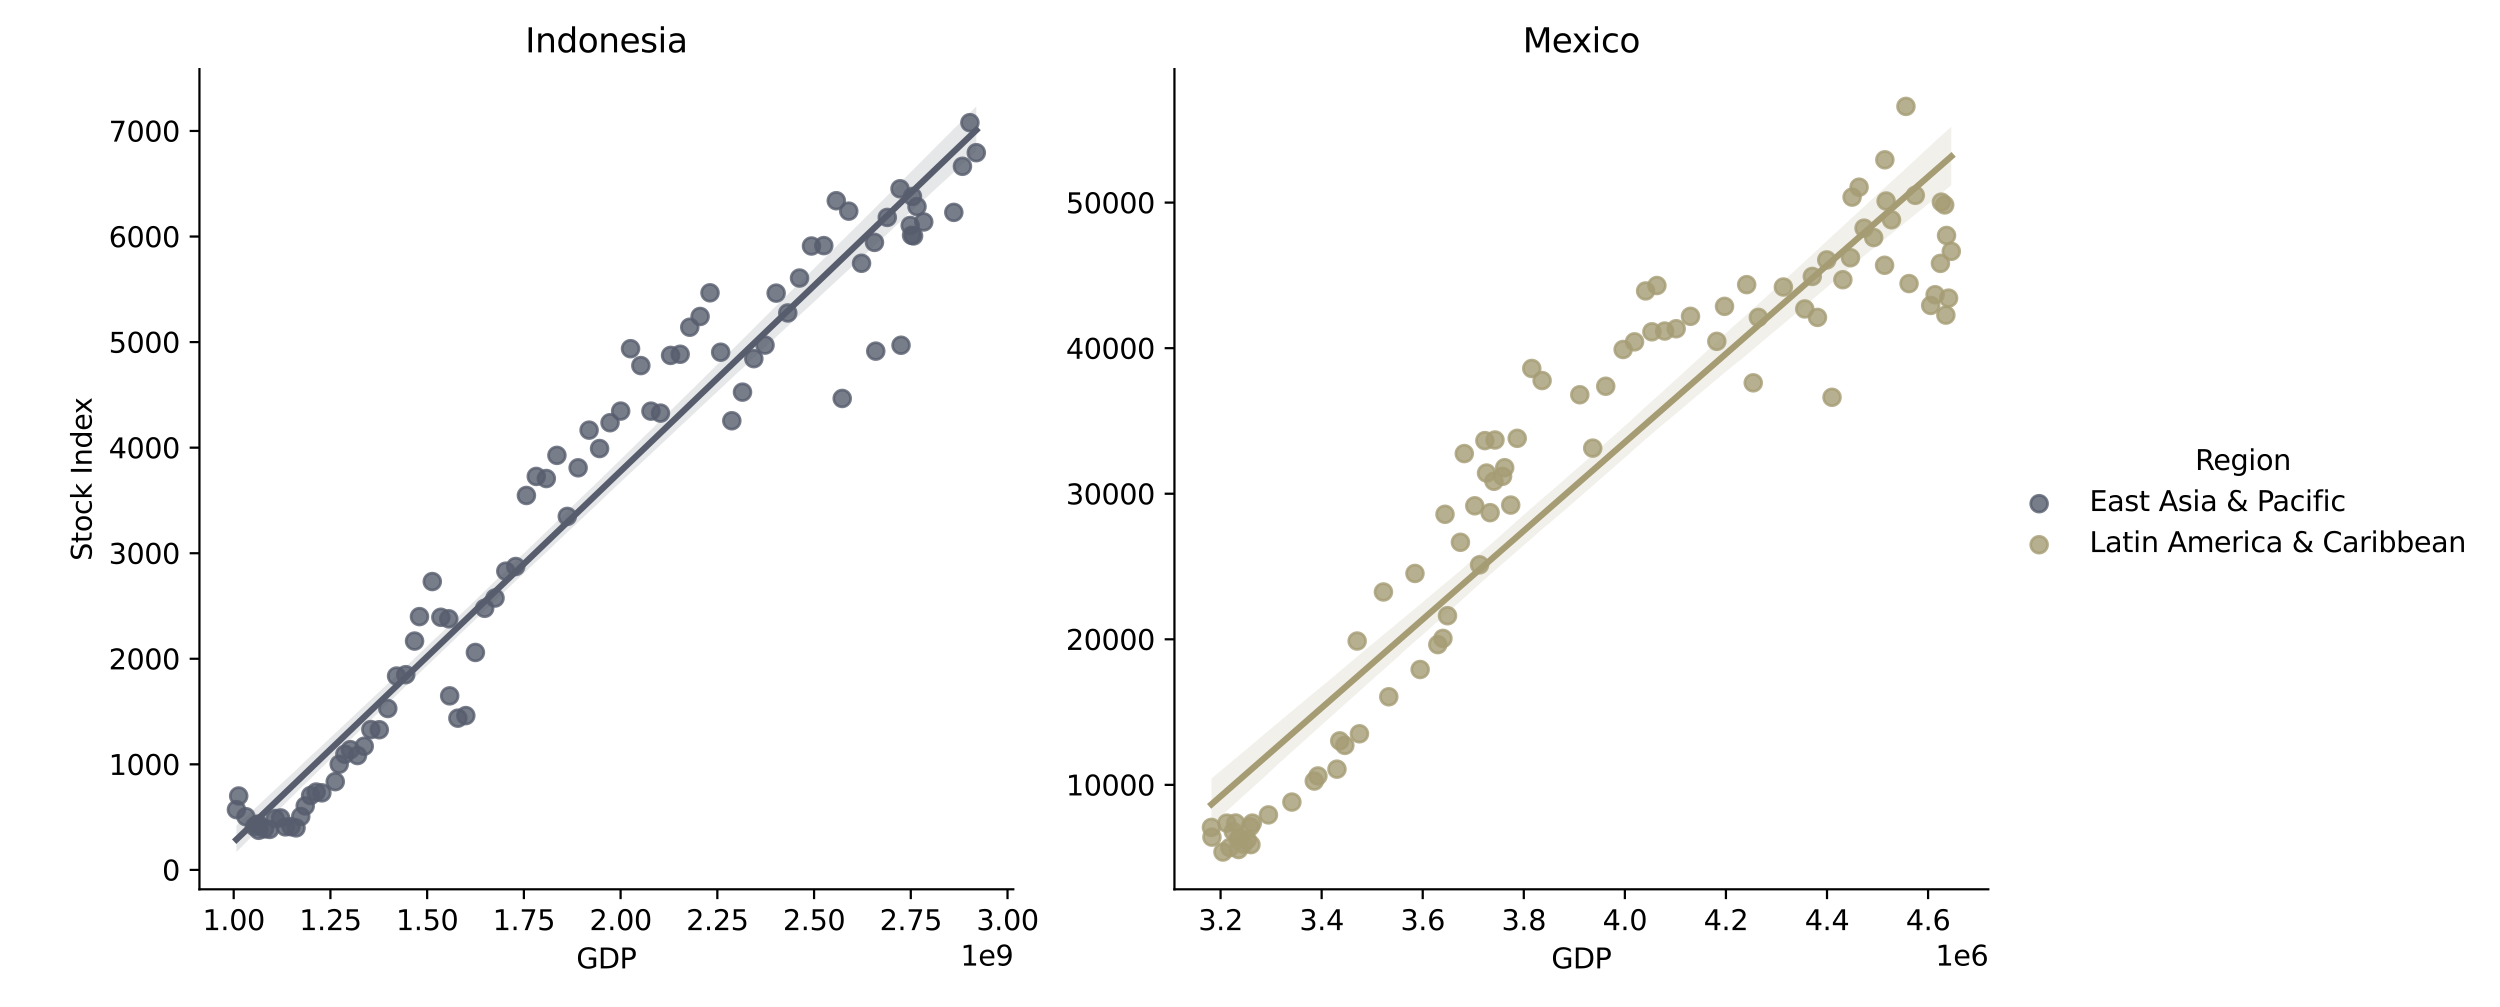 <?xml version="1.0" encoding="utf-8" standalone="no"?>
<!DOCTYPE svg PUBLIC "-//W3C//DTD SVG 1.1//EN"
  "http://www.w3.org/Graphics/SVG/1.1/DTD/svg11.dtd">
<svg xmlns:xlink="http://www.w3.org/1999/xlink" width="894.06pt" height="360pt" viewBox="0 0 894.06 360" xmlns="http://www.w3.org/2000/svg" version="1.1">
 <defs>
  <style type="text/css">*{stroke-linejoin: round; stroke-linecap: butt}</style>
 </defs>
 <g id="figure_1">
  <g id="patch_1">
   <path d="M 0 360 
L 894.06 360 
L 894.06 0 
L 0 0 
z
" style="fill: #ffffff"/>
  </g>
  <g id="axes_1">
   <g id="patch_2">
    <path d="M 71.326 318.04 
L 362.375 318.04 
L 362.375 24.72 
L 71.326 24.72 
z
" style="fill: #ffffff"/>
   </g>
   <g id="PathCollection_1">
    <defs>
     <path id="m8f1ad625c1" d="M 0 3 
C 0.796 3 1.559 2.684 2.121 2.121 
C 2.684 1.559 3 0.796 3 0 
C 3 -0.796 2.684 -1.559 2.121 -2.121 
C 1.559 -2.684 0.796 -3 0 -3 
C -0.796 -3 -1.559 -2.684 -2.121 -2.121 
C -2.684 -1.559 -3 -0.796 -3 0 
C -3 0.796 -2.684 1.559 -2.121 2.121 
C -1.559 2.684 -0.796 3 0 3 
z
" style="stroke: #575d6d; stroke-opacity: 0.8"/>
    </defs>
    <g clip-path="url(#pc3492555ef)">
     <use xlink:href="#m8f1ad625c1" x="85.361" y="284.663" style="fill: #575d6d; fill-opacity: 0.8; stroke: #575d6d; stroke-opacity: 0.8"/>
     <use xlink:href="#m8f1ad625c1" x="84.556" y="289.545" style="fill: #575d6d; fill-opacity: 0.8; stroke: #575d6d; stroke-opacity: 0.8"/>
     <use xlink:href="#m8f1ad625c1" x="87.951" y="292.076" style="fill: #575d6d; fill-opacity: 0.8; stroke: #575d6d; stroke-opacity: 0.8"/>
     <use xlink:href="#m8f1ad625c1" x="92.056" y="294.78" style="fill: #575d6d; fill-opacity: 0.8; stroke: #575d6d; stroke-opacity: 0.8"/>
     <use xlink:href="#m8f1ad625c1" x="91.009" y="295.612" style="fill: #575d6d; fill-opacity: 0.8; stroke: #575d6d; stroke-opacity: 0.8"/>
     <use xlink:href="#m8f1ad625c1" x="92.5" y="296.939" style="fill: #575d6d; fill-opacity: 0.8; stroke: #575d6d; stroke-opacity: 0.8"/>
     <use xlink:href="#m8f1ad625c1" x="92.531" y="294.814" style="fill: #575d6d; fill-opacity: 0.8; stroke: #575d6d; stroke-opacity: 0.8"/>
     <use xlink:href="#m8f1ad625c1" x="94.618" y="296.424" style="fill: #575d6d; fill-opacity: 0.8; stroke: #575d6d; stroke-opacity: 0.8"/>
     <use xlink:href="#m8f1ad625c1" x="96.439" y="296.621" style="fill: #575d6d; fill-opacity: 0.8; stroke: #575d6d; stroke-opacity: 0.8"/>
     <use xlink:href="#m8f1ad625c1" x="98.383" y="292.725" style="fill: #575d6d; fill-opacity: 0.8; stroke: #575d6d; stroke-opacity: 0.8"/>
     <use xlink:href="#m8f1ad625c1" x="100.349" y="292.514" style="fill: #575d6d; fill-opacity: 0.8; stroke: #575d6d; stroke-opacity: 0.8"/>
     <use xlink:href="#m8f1ad625c1" x="102.026" y="295.713" style="fill: #575d6d; fill-opacity: 0.8; stroke: #575d6d; stroke-opacity: 0.8"/>
     <use xlink:href="#m8f1ad625c1" x="104.073" y="295.652" style="fill: #575d6d; fill-opacity: 0.8; stroke: #575d6d; stroke-opacity: 0.8"/>
     <use xlink:href="#m8f1ad625c1" x="105.874" y="296.07" style="fill: #575d6d; fill-opacity: 0.8; stroke: #575d6d; stroke-opacity: 0.8"/>
     <use xlink:href="#m8f1ad625c1" x="107.558" y="292.008" style="fill: #575d6d; fill-opacity: 0.8; stroke: #575d6d; stroke-opacity: 0.8"/>
     <use xlink:href="#m8f1ad625c1" x="109.158" y="288.219" style="fill: #575d6d; fill-opacity: 0.8; stroke: #575d6d; stroke-opacity: 0.8"/>
     <use xlink:href="#m8f1ad625c1" x="111.084" y="284.502" style="fill: #575d6d; fill-opacity: 0.8; stroke: #575d6d; stroke-opacity: 0.8"/>
     <use xlink:href="#m8f1ad625c1" x="113.068" y="283.25" style="fill: #575d6d; fill-opacity: 0.8; stroke: #575d6d; stroke-opacity: 0.8"/>
     <use xlink:href="#m8f1ad625c1" x="115.11" y="283.546" style="fill: #575d6d; fill-opacity: 0.8; stroke: #575d6d; stroke-opacity: 0.8"/>
     <use xlink:href="#m8f1ad625c1" x="119.892" y="279.541" style="fill: #575d6d; fill-opacity: 0.8; stroke: #575d6d; stroke-opacity: 0.8"/>
     <use xlink:href="#m8f1ad625c1" x="121.308" y="273.313" style="fill: #575d6d; fill-opacity: 0.8; stroke: #575d6d; stroke-opacity: 0.8"/>
     <use xlink:href="#m8f1ad625c1" x="123.325" y="269.757" style="fill: #575d6d; fill-opacity: 0.8; stroke: #575d6d; stroke-opacity: 0.8"/>
     <use xlink:href="#m8f1ad625c1" x="125.288" y="268.099" style="fill: #575d6d; fill-opacity: 0.8; stroke: #575d6d; stroke-opacity: 0.8"/>
     <use xlink:href="#m8f1ad625c1" x="127.847" y="270.197" style="fill: #575d6d; fill-opacity: 0.8; stroke: #575d6d; stroke-opacity: 0.8"/>
     <use xlink:href="#m8f1ad625c1" x="130.26" y="266.864" style="fill: #575d6d; fill-opacity: 0.8; stroke: #575d6d; stroke-opacity: 0.8"/>
     <use xlink:href="#m8f1ad625c1" x="132.623" y="260.914" style="fill: #575d6d; fill-opacity: 0.8; stroke: #575d6d; stroke-opacity: 0.8"/>
     <use xlink:href="#m8f1ad625c1" x="135.644" y="260.973" style="fill: #575d6d; fill-opacity: 0.8; stroke: #575d6d; stroke-opacity: 0.8"/>
     <use xlink:href="#m8f1ad625c1" x="138.68" y="253.38" style="fill: #575d6d; fill-opacity: 0.8; stroke: #575d6d; stroke-opacity: 0.8"/>
     <use xlink:href="#m8f1ad625c1" x="141.827" y="241.767" style="fill: #575d6d; fill-opacity: 0.8; stroke: #575d6d; stroke-opacity: 0.8"/>
     <use xlink:href="#m8f1ad625c1" x="145.104" y="241.281" style="fill: #575d6d; fill-opacity: 0.8; stroke: #575d6d; stroke-opacity: 0.8"/>
     <use xlink:href="#m8f1ad625c1" x="148.255" y="229.26" style="fill: #575d6d; fill-opacity: 0.8; stroke: #575d6d; stroke-opacity: 0.8"/>
     <use xlink:href="#m8f1ad625c1" x="150.014" y="220.515" style="fill: #575d6d; fill-opacity: 0.8; stroke: #575d6d; stroke-opacity: 0.8"/>
     <use xlink:href="#m8f1ad625c1" x="154.597" y="207.98" style="fill: #575d6d; fill-opacity: 0.8; stroke: #575d6d; stroke-opacity: 0.8"/>
     <use xlink:href="#m8f1ad625c1" x="157.66" y="220.75" style="fill: #575d6d; fill-opacity: 0.8; stroke: #575d6d; stroke-opacity: 0.8"/>
     <use xlink:href="#m8f1ad625c1" x="160.499" y="221.295" style="fill: #575d6d; fill-opacity: 0.8; stroke: #575d6d; stroke-opacity: 0.8"/>
     <use xlink:href="#m8f1ad625c1" x="160.816" y="248.856" style="fill: #575d6d; fill-opacity: 0.8; stroke: #575d6d; stroke-opacity: 0.8"/>
     <use xlink:href="#m8f1ad625c1" x="163.748" y="256.836" style="fill: #575d6d; fill-opacity: 0.8; stroke: #575d6d; stroke-opacity: 0.8"/>
     <use xlink:href="#m8f1ad625c1" x="166.585" y="255.915" style="fill: #575d6d; fill-opacity: 0.8; stroke: #575d6d; stroke-opacity: 0.8"/>
     <use xlink:href="#m8f1ad625c1" x="170.01" y="233.335" style="fill: #575d6d; fill-opacity: 0.8; stroke: #575d6d; stroke-opacity: 0.8"/>
     <use xlink:href="#m8f1ad625c1" x="173.323" y="217.551" style="fill: #575d6d; fill-opacity: 0.8; stroke: #575d6d; stroke-opacity: 0.8"/>
     <use xlink:href="#m8f1ad625c1" x="177.031" y="213.873" style="fill: #575d6d; fill-opacity: 0.8; stroke: #575d6d; stroke-opacity: 0.8"/>
     <use xlink:href="#m8f1ad625c1" x="180.884" y="204.262" style="fill: #575d6d; fill-opacity: 0.8; stroke: #575d6d; stroke-opacity: 0.8"/>
     <use xlink:href="#m8f1ad625c1" x="184.435" y="202.592" style="fill: #575d6d; fill-opacity: 0.8; stroke: #575d6d; stroke-opacity: 0.8"/>
     <use xlink:href="#m8f1ad625c1" x="188.258" y="177.19" style="fill: #575d6d; fill-opacity: 0.8; stroke: #575d6d; stroke-opacity: 0.8"/>
     <use xlink:href="#m8f1ad625c1" x="191.79" y="170.38" style="fill: #575d6d; fill-opacity: 0.8; stroke: #575d6d; stroke-opacity: 0.8"/>
     <use xlink:href="#m8f1ad625c1" x="195.376" y="171.136" style="fill: #575d6d; fill-opacity: 0.8; stroke: #575d6d; stroke-opacity: 0.8"/>
     <use xlink:href="#m8f1ad625c1" x="199.166" y="162.846" style="fill: #575d6d; fill-opacity: 0.8; stroke: #575d6d; stroke-opacity: 0.8"/>
     <use xlink:href="#m8f1ad625c1" x="202.876" y="184.68" style="fill: #575d6d; fill-opacity: 0.8; stroke: #575d6d; stroke-opacity: 0.8"/>
     <use xlink:href="#m8f1ad625c1" x="206.753" y="167.299" style="fill: #575d6d; fill-opacity: 0.8; stroke: #575d6d; stroke-opacity: 0.8"/>
     <use xlink:href="#m8f1ad625c1" x="210.673" y="153.824" style="fill: #575d6d; fill-opacity: 0.8; stroke: #575d6d; stroke-opacity: 0.8"/>
     <use xlink:href="#m8f1ad625c1" x="214.421" y="160.413" style="fill: #575d6d; fill-opacity: 0.8; stroke: #575d6d; stroke-opacity: 0.8"/>
     <use xlink:href="#m8f1ad625c1" x="218.167" y="151.173" style="fill: #575d6d; fill-opacity: 0.8; stroke: #575d6d; stroke-opacity: 0.8"/>
     <use xlink:href="#m8f1ad625c1" x="221.966" y="147.014" style="fill: #575d6d; fill-opacity: 0.8; stroke: #575d6d; stroke-opacity: 0.8"/>
     <use xlink:href="#m8f1ad625c1" x="225.496" y="124.699" style="fill: #575d6d; fill-opacity: 0.8; stroke: #575d6d; stroke-opacity: 0.8"/>
     <use xlink:href="#m8f1ad625c1" x="229.179" y="130.744" style="fill: #575d6d; fill-opacity: 0.8; stroke: #575d6d; stroke-opacity: 0.8"/>
     <use xlink:href="#m8f1ad625c1" x="232.791" y="147.035" style="fill: #575d6d; fill-opacity: 0.8; stroke: #575d6d; stroke-opacity: 0.8"/>
     <use xlink:href="#m8f1ad625c1" x="236.197" y="147.739" style="fill: #575d6d; fill-opacity: 0.8; stroke: #575d6d; stroke-opacity: 0.8"/>
     <use xlink:href="#m8f1ad625c1" x="239.82" y="127.102" style="fill: #575d6d; fill-opacity: 0.8; stroke: #575d6d; stroke-opacity: 0.8"/>
     <use xlink:href="#m8f1ad625c1" x="243.247" y="126.69" style="fill: #575d6d; fill-opacity: 0.8; stroke: #575d6d; stroke-opacity: 0.8"/>
     <use xlink:href="#m8f1ad625c1" x="246.674" y="117.023" style="fill: #575d6d; fill-opacity: 0.8; stroke: #575d6d; stroke-opacity: 0.8"/>
     <use xlink:href="#m8f1ad625c1" x="250.37" y="113.178" style="fill: #575d6d; fill-opacity: 0.8; stroke: #575d6d; stroke-opacity: 0.8"/>
     <use xlink:href="#m8f1ad625c1" x="253.918" y="104.718" style="fill: #575d6d; fill-opacity: 0.8; stroke: #575d6d; stroke-opacity: 0.8"/>
     <use xlink:href="#m8f1ad625c1" x="257.728" y="125.964" style="fill: #575d6d; fill-opacity: 0.8; stroke: #575d6d; stroke-opacity: 0.8"/>
     <use xlink:href="#m8f1ad625c1" x="261.711" y="150.472" style="fill: #575d6d; fill-opacity: 0.8; stroke: #575d6d; stroke-opacity: 0.8"/>
     <use xlink:href="#m8f1ad625c1" x="265.538" y="140.24" style="fill: #575d6d; fill-opacity: 0.8; stroke: #575d6d; stroke-opacity: 0.8"/>
     <use xlink:href="#m8f1ad625c1" x="269.585" y="128.262" style="fill: #575d6d; fill-opacity: 0.8; stroke: #575d6d; stroke-opacity: 0.8"/>
     <use xlink:href="#m8f1ad625c1" x="273.59" y="123.415" style="fill: #575d6d; fill-opacity: 0.8; stroke: #575d6d; stroke-opacity: 0.8"/>
     <use xlink:href="#m8f1ad625c1" x="277.57" y="104.829" style="fill: #575d6d; fill-opacity: 0.8; stroke: #575d6d; stroke-opacity: 0.8"/>
     <use xlink:href="#m8f1ad625c1" x="281.727" y="111.924" style="fill: #575d6d; fill-opacity: 0.8; stroke: #575d6d; stroke-opacity: 0.8"/>
     <use xlink:href="#m8f1ad625c1" x="285.929" y="99.436" style="fill: #575d6d; fill-opacity: 0.8; stroke: #575d6d; stroke-opacity: 0.8"/>
     <use xlink:href="#m8f1ad625c1" x="290.207" y="87.98" style="fill: #575d6d; fill-opacity: 0.8; stroke: #575d6d; stroke-opacity: 0.8"/>
     <use xlink:href="#m8f1ad625c1" x="294.603" y="87.837" style="fill: #575d6d; fill-opacity: 0.8; stroke: #575d6d; stroke-opacity: 0.8"/>
     <use xlink:href="#m8f1ad625c1" x="299.075" y="71.785" style="fill: #575d6d; fill-opacity: 0.8; stroke: #575d6d; stroke-opacity: 0.8"/>
     <use xlink:href="#m8f1ad625c1" x="303.533" y="75.51" style="fill: #575d6d; fill-opacity: 0.8; stroke: #575d6d; stroke-opacity: 0.8"/>
     <use xlink:href="#m8f1ad625c1" x="308.103" y="94.151" style="fill: #575d6d; fill-opacity: 0.8; stroke: #575d6d; stroke-opacity: 0.8"/>
     <use xlink:href="#m8f1ad625c1" x="312.728" y="86.683" style="fill: #575d6d; fill-opacity: 0.8; stroke: #575d6d; stroke-opacity: 0.8"/>
     <use xlink:href="#m8f1ad625c1" x="317.31" y="77.752" style="fill: #575d6d; fill-opacity: 0.8; stroke: #575d6d; stroke-opacity: 0.8"/>
     <use xlink:href="#m8f1ad625c1" x="321.868" y="67.505" style="fill: #575d6d; fill-opacity: 0.8; stroke: #575d6d; stroke-opacity: 0.8"/>
     <use xlink:href="#m8f1ad625c1" x="326.32" y="70.258" style="fill: #575d6d; fill-opacity: 0.8; stroke: #575d6d; stroke-opacity: 0.8"/>
     <use xlink:href="#m8f1ad625c1" x="330.351" y="79.373" style="fill: #575d6d; fill-opacity: 0.8; stroke: #575d6d; stroke-opacity: 0.8"/>
     <use xlink:href="#m8f1ad625c1" x="327.942" y="73.886" style="fill: #575d6d; fill-opacity: 0.8; stroke: #575d6d; stroke-opacity: 0.8"/>
     <use xlink:href="#m8f1ad625c1" x="301.2" y="142.5" style="fill: #575d6d; fill-opacity: 0.8; stroke: #575d6d; stroke-opacity: 0.8"/>
     <use xlink:href="#m8f1ad625c1" x="313.192" y="125.574" style="fill: #575d6d; fill-opacity: 0.8; stroke: #575d6d; stroke-opacity: 0.8"/>
     <use xlink:href="#m8f1ad625c1" x="322.23" y="123.471" style="fill: #575d6d; fill-opacity: 0.8; stroke: #575d6d; stroke-opacity: 0.8"/>
     <use xlink:href="#m8f1ad625c1" x="325.517" y="80.632" style="fill: #575d6d; fill-opacity: 0.8; stroke: #575d6d; stroke-opacity: 0.8"/>
     <use xlink:href="#m8f1ad625c1" x="326" y="84.159" style="fill: #575d6d; fill-opacity: 0.8; stroke: #575d6d; stroke-opacity: 0.8"/>
     <use xlink:href="#m8f1ad625c1" x="326.707" y="84.367" style="fill: #575d6d; fill-opacity: 0.8; stroke: #575d6d; stroke-opacity: 0.8"/>
     <use xlink:href="#m8f1ad625c1" x="341.107" y="75.952" style="fill: #575d6d; fill-opacity: 0.8; stroke: #575d6d; stroke-opacity: 0.8"/>
     <use xlink:href="#m8f1ad625c1" x="344.191" y="59.476" style="fill: #575d6d; fill-opacity: 0.8; stroke: #575d6d; stroke-opacity: 0.8"/>
     <use xlink:href="#m8f1ad625c1" x="346.862" y="43.867" style="fill: #575d6d; fill-opacity: 0.8; stroke: #575d6d; stroke-opacity: 0.8"/>
     <use xlink:href="#m8f1ad625c1" x="349.146" y="54.605" style="fill: #575d6d; fill-opacity: 0.8; stroke: #575d6d; stroke-opacity: 0.8"/>
    </g>
   </g>
   <g id="PolyCollection_1">
    <path d="M 84.556 295.226 
L 84.556 304.707 
L 87.228 302.004 
L 89.901 299.355 
L 92.574 296.707 
L 95.246 294.058 
L 97.919 291.41 
L 100.591 288.76 
L 103.264 286.113 
L 105.937 283.465 
L 108.609 280.817 
L 111.282 278.24 
L 113.955 275.634 
L 116.627 273.01 
L 119.3 270.41 
L 121.972 267.794 
L 124.645 265.195 
L 127.318 262.607 
L 129.99 260.018 
L 132.663 257.432 
L 135.336 254.867 
L 138.008 252.301 
L 140.681 249.734 
L 143.353 247.091 
L 146.026 244.535 
L 148.699 241.919 
L 151.371 239.379 
L 154.044 236.837 
L 156.717 234.292 
L 159.389 231.751 
L 162.062 229.199 
L 164.735 226.595 
L 167.407 224.054 
L 170.08 221.516 
L 172.752 218.952 
L 175.425 216.386 
L 178.098 213.821 
L 180.77 211.259 
L 183.443 208.709 
L 186.116 206.178 
L 188.788 203.657 
L 191.461 201.152 
L 194.133 198.691 
L 196.806 196.169 
L 199.479 193.578 
L 202.151 191.062 
L 204.824 188.556 
L 207.497 186.039 
L 210.169 183.54 
L 212.842 181.04 
L 215.514 178.518 
L 218.187 175.94 
L 220.86 173.41 
L 223.532 170.935 
L 226.205 168.461 
L 228.878 165.985 
L 231.55 163.497 
L 234.223 160.992 
L 236.895 158.486 
L 239.568 155.98 
L 242.241 153.463 
L 244.913 150.952 
L 247.586 148.463 
L 250.259 145.958 
L 252.931 143.451 
L 255.604 140.952 
L 258.277 138.451 
L 260.949 135.952 
L 263.622 133.478 
L 266.294 131.006 
L 268.967 128.528 
L 271.64 126.028 
L 274.312 123.539 
L 276.985 121.07 
L 279.658 118.565 
L 282.33 116.077 
L 285.003 113.597 
L 287.675 111.14 
L 290.348 108.687 
L 293.021 106.183 
L 295.693 103.678 
L 298.366 101.196 
L 301.039 98.716 
L 303.711 96.254 
L 306.384 93.8 
L 309.056 91.284 
L 311.729 88.805 
L 314.402 86.359 
L 317.074 83.883 
L 319.747 81.36 
L 322.42 78.871 
L 325.092 76.391 
L 327.765 73.909 
L 330.438 71.428 
L 333.11 68.946 
L 335.783 66.485 
L 338.455 64.034 
L 341.128 61.588 
L 343.801 59.134 
L 346.473 56.631 
L 349.146 54.129 
L 349.146 38.053 
L 349.146 38.053 
L 346.473 40.731 
L 343.801 43.41 
L 341.128 46.089 
L 338.455 48.767 
L 335.783 51.446 
L 333.11 54.126 
L 330.438 56.806 
L 327.765 59.487 
L 325.092 62.167 
L 322.42 64.847 
L 319.747 67.527 
L 317.074 70.208 
L 314.402 72.879 
L 311.729 75.541 
L 309.056 78.203 
L 306.384 80.865 
L 303.711 83.526 
L 301.039 86.179 
L 298.366 88.83 
L 295.693 91.481 
L 293.021 94.131 
L 290.348 96.782 
L 287.675 99.426 
L 285.003 102.045 
L 282.33 104.664 
L 279.658 107.334 
L 276.985 109.974 
L 274.312 112.632 
L 271.64 115.3 
L 268.967 117.987 
L 266.294 120.648 
L 263.622 123.3 
L 260.949 125.953 
L 258.277 128.62 
L 255.604 131.256 
L 252.931 133.913 
L 250.259 136.559 
L 247.586 139.21 
L 244.913 141.836 
L 242.241 144.436 
L 239.568 147.067 
L 236.895 149.71 
L 234.223 152.329 
L 231.55 154.943 
L 228.878 157.536 
L 226.205 160.152 
L 223.532 162.762 
L 220.86 165.388 
L 218.187 167.994 
L 215.514 170.579 
L 212.842 173.187 
L 210.169 175.739 
L 207.497 178.326 
L 204.824 180.946 
L 202.151 183.572 
L 199.479 186.157 
L 196.806 188.746 
L 194.133 191.324 
L 191.461 193.909 
L 188.788 196.451 
L 186.116 199.036 
L 183.443 201.61 
L 180.77 204.192 
L 178.098 206.784 
L 175.425 209.363 
L 172.752 211.969 
L 170.08 214.56 
L 167.407 217.152 
L 164.735 219.708 
L 162.062 222.261 
L 159.389 224.832 
L 156.717 227.336 
L 154.044 229.843 
L 151.371 232.422 
L 148.699 234.994 
L 146.026 237.583 
L 143.353 240.096 
L 140.681 242.599 
L 138.008 245.123 
L 135.336 247.641 
L 132.663 250.15 
L 129.99 252.676 
L 127.318 255.194 
L 124.645 257.711 
L 121.972 260.228 
L 119.3 262.746 
L 116.627 265.263 
L 113.955 267.766 
L 111.282 270.227 
L 108.609 272.718 
L 105.937 275.325 
L 103.264 277.818 
L 100.591 280.305 
L 97.919 282.789 
L 95.246 285.285 
L 92.574 287.788 
L 89.901 290.28 
L 87.228 292.768 
L 84.556 295.226 
z
" clip-path="url(#pc3492555ef)" style="fill: #575d6d; fill-opacity: 0.15"/>
   </g>
   <g id="matplotlib.axis_1">
    <g id="xtick_1">
     <g id="line2d_1">
      <defs>
       <path id="m7320430686" d="M 0 0 
L 0 3.5 
" style="stroke: #000000; stroke-width: 0.8"/>
      </defs>
      <g>
       <use xlink:href="#m7320430686" x="83.575" y="318.04" style="stroke: #000000; stroke-width: 0.8"/>
      </g>
     </g>
     <g id="text_1">
      <!-- 1.00 -->
      <g transform="translate(72.442 332.638) scale(0.1 -0.1)">
       <defs>
        <path id="DejaVuSans-31" d="M 794 531 
L 1825 531 
L 1825 4091 
L 703 3866 
L 703 4441 
L 1819 4666 
L 2450 4666 
L 2450 531 
L 3481 531 
L 3481 0 
L 794 0 
L 794 531 
z
" transform="scale(0.016)"/>
        <path id="DejaVuSans-2e" d="M 684 794 
L 1344 794 
L 1344 0 
L 684 0 
L 684 794 
z
" transform="scale(0.016)"/>
        <path id="DejaVuSans-30" d="M 2034 4250 
Q 1547 4250 1301 3770 
Q 1056 3291 1056 2328 
Q 1056 1369 1301 889 
Q 1547 409 2034 409 
Q 2525 409 2770 889 
Q 3016 1369 3016 2328 
Q 3016 3291 2770 3770 
Q 2525 4250 2034 4250 
z
M 2034 4750 
Q 2819 4750 3233 4129 
Q 3647 3509 3647 2328 
Q 3647 1150 3233 529 
Q 2819 -91 2034 -91 
Q 1250 -91 836 529 
Q 422 1150 422 2328 
Q 422 3509 836 4129 
Q 1250 4750 2034 4750 
z
" transform="scale(0.016)"/>
       </defs>
       <use xlink:href="#DejaVuSans-31"/>
       <use xlink:href="#DejaVuSans-2e" x="63.623"/>
       <use xlink:href="#DejaVuSans-30" x="95.41"/>
       <use xlink:href="#DejaVuSans-30" x="159.033"/>
      </g>
     </g>
    </g>
    <g id="xtick_2">
     <g id="line2d_2">
      <g>
       <use xlink:href="#m7320430686" x="118.168" y="318.04" style="stroke: #000000; stroke-width: 0.8"/>
      </g>
     </g>
     <g id="text_2">
      <!-- 1.25 -->
      <g transform="translate(107.035 332.638) scale(0.1 -0.1)">
       <defs>
        <path id="DejaVuSans-32" d="M 1228 531 
L 3431 531 
L 3431 0 
L 469 0 
L 469 531 
Q 828 903 1448 1529 
Q 2069 2156 2228 2338 
Q 2531 2678 2651 2914 
Q 2772 3150 2772 3378 
Q 2772 3750 2511 3984 
Q 2250 4219 1831 4219 
Q 1534 4219 1204 4116 
Q 875 4013 500 3803 
L 500 4441 
Q 881 4594 1212 4672 
Q 1544 4750 1819 4750 
Q 2544 4750 2975 4387 
Q 3406 4025 3406 3419 
Q 3406 3131 3298 2873 
Q 3191 2616 2906 2266 
Q 2828 2175 2409 1742 
Q 1991 1309 1228 531 
z
" transform="scale(0.016)"/>
        <path id="DejaVuSans-35" d="M 691 4666 
L 3169 4666 
L 3169 4134 
L 1269 4134 
L 1269 2991 
Q 1406 3038 1543 3061 
Q 1681 3084 1819 3084 
Q 2600 3084 3056 2656 
Q 3513 2228 3513 1497 
Q 3513 744 3044 326 
Q 2575 -91 1722 -91 
Q 1428 -91 1123 -41 
Q 819 9 494 109 
L 494 744 
Q 775 591 1075 516 
Q 1375 441 1709 441 
Q 2250 441 2565 725 
Q 2881 1009 2881 1497 
Q 2881 1984 2565 2268 
Q 2250 2553 1709 2553 
Q 1456 2553 1204 2497 
Q 953 2441 691 2322 
L 691 4666 
z
" transform="scale(0.016)"/>
       </defs>
       <use xlink:href="#DejaVuSans-31"/>
       <use xlink:href="#DejaVuSans-2e" x="63.623"/>
       <use xlink:href="#DejaVuSans-32" x="95.41"/>
       <use xlink:href="#DejaVuSans-35" x="159.033"/>
      </g>
     </g>
    </g>
    <g id="xtick_3">
     <g id="line2d_3">
      <g>
       <use xlink:href="#m7320430686" x="152.76" y="318.04" style="stroke: #000000; stroke-width: 0.8"/>
      </g>
     </g>
     <g id="text_3">
      <!-- 1.50 -->
      <g transform="translate(141.627 332.638) scale(0.1 -0.1)">
       <use xlink:href="#DejaVuSans-31"/>
       <use xlink:href="#DejaVuSans-2e" x="63.623"/>
       <use xlink:href="#DejaVuSans-35" x="95.41"/>
       <use xlink:href="#DejaVuSans-30" x="159.033"/>
      </g>
     </g>
    </g>
    <g id="xtick_4">
     <g id="line2d_4">
      <g>
       <use xlink:href="#m7320430686" x="187.352" y="318.04" style="stroke: #000000; stroke-width: 0.8"/>
      </g>
     </g>
     <g id="text_4">
      <!-- 1.75 -->
      <g transform="translate(176.219 332.638) scale(0.1 -0.1)">
       <defs>
        <path id="DejaVuSans-37" d="M 525 4666 
L 3525 4666 
L 3525 4397 
L 1831 0 
L 1172 0 
L 2766 4134 
L 525 4134 
L 525 4666 
z
" transform="scale(0.016)"/>
       </defs>
       <use xlink:href="#DejaVuSans-31"/>
       <use xlink:href="#DejaVuSans-2e" x="63.623"/>
       <use xlink:href="#DejaVuSans-37" x="95.41"/>
       <use xlink:href="#DejaVuSans-35" x="159.033"/>
      </g>
     </g>
    </g>
    <g id="xtick_5">
     <g id="line2d_5">
      <g>
       <use xlink:href="#m7320430686" x="221.944" y="318.04" style="stroke: #000000; stroke-width: 0.8"/>
      </g>
     </g>
     <g id="text_5">
      <!-- 2.00 -->
      <g transform="translate(210.811 332.638) scale(0.1 -0.1)">
       <use xlink:href="#DejaVuSans-32"/>
       <use xlink:href="#DejaVuSans-2e" x="63.623"/>
       <use xlink:href="#DejaVuSans-30" x="95.41"/>
       <use xlink:href="#DejaVuSans-30" x="159.033"/>
      </g>
     </g>
    </g>
    <g id="xtick_6">
     <g id="line2d_6">
      <g>
       <use xlink:href="#m7320430686" x="256.537" y="318.04" style="stroke: #000000; stroke-width: 0.8"/>
      </g>
     </g>
     <g id="text_6">
      <!-- 2.25 -->
      <g transform="translate(245.404 332.638) scale(0.1 -0.1)">
       <use xlink:href="#DejaVuSans-32"/>
       <use xlink:href="#DejaVuSans-2e" x="63.623"/>
       <use xlink:href="#DejaVuSans-32" x="95.41"/>
       <use xlink:href="#DejaVuSans-35" x="159.033"/>
      </g>
     </g>
    </g>
    <g id="xtick_7">
     <g id="line2d_7">
      <g>
       <use xlink:href="#m7320430686" x="291.129" y="318.04" style="stroke: #000000; stroke-width: 0.8"/>
      </g>
     </g>
     <g id="text_7">
      <!-- 2.50 -->
      <g transform="translate(279.996 332.638) scale(0.1 -0.1)">
       <use xlink:href="#DejaVuSans-32"/>
       <use xlink:href="#DejaVuSans-2e" x="63.623"/>
       <use xlink:href="#DejaVuSans-35" x="95.41"/>
       <use xlink:href="#DejaVuSans-30" x="159.033"/>
      </g>
     </g>
    </g>
    <g id="xtick_8">
     <g id="line2d_8">
      <g>
       <use xlink:href="#m7320430686" x="325.721" y="318.04" style="stroke: #000000; stroke-width: 0.8"/>
      </g>
     </g>
     <g id="text_8">
      <!-- 2.75 -->
      <g transform="translate(314.588 332.638) scale(0.1 -0.1)">
       <use xlink:href="#DejaVuSans-32"/>
       <use xlink:href="#DejaVuSans-2e" x="63.623"/>
       <use xlink:href="#DejaVuSans-37" x="95.41"/>
       <use xlink:href="#DejaVuSans-35" x="159.033"/>
      </g>
     </g>
    </g>
    <g id="xtick_9">
     <g id="line2d_9">
      <g>
       <use xlink:href="#m7320430686" x="360.313" y="318.04" style="stroke: #000000; stroke-width: 0.8"/>
      </g>
     </g>
     <g id="text_9">
      <!-- 3.00 -->
      <g transform="translate(349.181 332.638) scale(0.1 -0.1)">
       <defs>
        <path id="DejaVuSans-33" d="M 2597 2516 
Q 3050 2419 3304 2112 
Q 3559 1806 3559 1356 
Q 3559 666 3084 287 
Q 2609 -91 1734 -91 
Q 1441 -91 1130 -33 
Q 819 25 488 141 
L 488 750 
Q 750 597 1062 519 
Q 1375 441 1716 441 
Q 2309 441 2620 675 
Q 2931 909 2931 1356 
Q 2931 1769 2642 2001 
Q 2353 2234 1838 2234 
L 1294 2234 
L 1294 2753 
L 1863 2753 
Q 2328 2753 2575 2939 
Q 2822 3125 2822 3475 
Q 2822 3834 2567 4026 
Q 2313 4219 1838 4219 
Q 1578 4219 1281 4162 
Q 984 4106 628 3988 
L 628 4550 
Q 988 4650 1302 4700 
Q 1616 4750 1894 4750 
Q 2613 4750 3031 4423 
Q 3450 4097 3450 3541 
Q 3450 3153 3228 2886 
Q 3006 2619 2597 2516 
z
" transform="scale(0.016)"/>
       </defs>
       <use xlink:href="#DejaVuSans-33"/>
       <use xlink:href="#DejaVuSans-2e" x="63.623"/>
       <use xlink:href="#DejaVuSans-30" x="95.41"/>
       <use xlink:href="#DejaVuSans-30" x="159.033"/>
      </g>
     </g>
    </g>
    <g id="text_10">
     <!-- GDP -->
     <g transform="translate(206.112 346.317) scale(0.1 -0.1)">
      <defs>
       <path id="DejaVuSans-47" d="M 3809 666 
L 3809 1919 
L 2778 1919 
L 2778 2438 
L 4434 2438 
L 4434 434 
Q 4069 175 3628 42 
Q 3188 -91 2688 -91 
Q 1594 -91 976 548 
Q 359 1188 359 2328 
Q 359 3472 976 4111 
Q 1594 4750 2688 4750 
Q 3144 4750 3555 4637 
Q 3966 4525 4313 4306 
L 4313 3634 
Q 3963 3931 3569 4081 
Q 3175 4231 2741 4231 
Q 1884 4231 1454 3753 
Q 1025 3275 1025 2328 
Q 1025 1384 1454 906 
Q 1884 428 2741 428 
Q 3075 428 3337 486 
Q 3600 544 3809 666 
z
" transform="scale(0.016)"/>
       <path id="DejaVuSans-44" d="M 1259 4147 
L 1259 519 
L 2022 519 
Q 2988 519 3436 956 
Q 3884 1394 3884 2338 
Q 3884 3275 3436 3711 
Q 2988 4147 2022 4147 
L 1259 4147 
z
M 628 4666 
L 1925 4666 
Q 3281 4666 3915 4102 
Q 4550 3538 4550 2338 
Q 4550 1131 3912 565 
Q 3275 0 1925 0 
L 628 0 
L 628 4666 
z
" transform="scale(0.016)"/>
       <path id="DejaVuSans-50" d="M 1259 4147 
L 1259 2394 
L 2053 2394 
Q 2494 2394 2734 2622 
Q 2975 2850 2975 3272 
Q 2975 3691 2734 3919 
Q 2494 4147 2053 4147 
L 1259 4147 
z
M 628 4666 
L 2053 4666 
Q 2838 4666 3239 4311 
Q 3641 3956 3641 3272 
Q 3641 2581 3239 2228 
Q 2838 1875 2053 1875 
L 1259 1875 
L 1259 0 
L 628 0 
L 628 4666 
z
" transform="scale(0.016)"/>
      </defs>
      <use xlink:href="#DejaVuSans-47"/>
      <use xlink:href="#DejaVuSans-44" x="77.49"/>
      <use xlink:href="#DejaVuSans-50" x="154.492"/>
     </g>
    </g>
    <g id="text_11">
     <!-- 1e9 -->
     <g transform="translate(343.497 345.317) scale(0.1 -0.1)">
      <defs>
       <path id="DejaVuSans-65" d="M 3597 1894 
L 3597 1613 
L 953 1613 
Q 991 1019 1311 708 
Q 1631 397 2203 397 
Q 2534 397 2845 478 
Q 3156 559 3463 722 
L 3463 178 
Q 3153 47 2828 -22 
Q 2503 -91 2169 -91 
Q 1331 -91 842 396 
Q 353 884 353 1716 
Q 353 2575 817 3079 
Q 1281 3584 2069 3584 
Q 2775 3584 3186 3129 
Q 3597 2675 3597 1894 
z
M 3022 2063 
Q 3016 2534 2758 2815 
Q 2500 3097 2075 3097 
Q 1594 3097 1305 2825 
Q 1016 2553 972 2059 
L 3022 2063 
z
" transform="scale(0.016)"/>
       <path id="DejaVuSans-39" d="M 703 97 
L 703 672 
Q 941 559 1184 500 
Q 1428 441 1663 441 
Q 2288 441 2617 861 
Q 2947 1281 2994 2138 
Q 2813 1869 2534 1725 
Q 2256 1581 1919 1581 
Q 1219 1581 811 2004 
Q 403 2428 403 3163 
Q 403 3881 828 4315 
Q 1253 4750 1959 4750 
Q 2769 4750 3195 4129 
Q 3622 3509 3622 2328 
Q 3622 1225 3098 567 
Q 2575 -91 1691 -91 
Q 1453 -91 1209 -44 
Q 966 3 703 97 
z
M 1959 2075 
Q 2384 2075 2632 2365 
Q 2881 2656 2881 3163 
Q 2881 3666 2632 3958 
Q 2384 4250 1959 4250 
Q 1534 4250 1286 3958 
Q 1038 3666 1038 3163 
Q 1038 2656 1286 2365 
Q 1534 2075 1959 2075 
z
" transform="scale(0.016)"/>
      </defs>
      <use xlink:href="#DejaVuSans-31"/>
      <use xlink:href="#DejaVuSans-65" x="63.623"/>
      <use xlink:href="#DejaVuSans-39" x="125.146"/>
     </g>
    </g>
   </g>
   <g id="matplotlib.axis_2">
    <g id="ytick_1">
     <g id="line2d_10">
      <defs>
       <path id="mc9383197a1" d="M 0 0 
L -3.5 0 
" style="stroke: #000000; stroke-width: 0.8"/>
      </defs>
      <g>
       <use xlink:href="#mc9383197a1" x="71.326" y="311.097" style="stroke: #000000; stroke-width: 0.8"/>
      </g>
     </g>
     <g id="text_12">
      <!-- 0 -->
      <g transform="translate(57.964 314.896) scale(0.1 -0.1)">
       <use xlink:href="#DejaVuSans-30"/>
      </g>
     </g>
    </g>
    <g id="ytick_2">
     <g id="line2d_11">
      <g>
       <use xlink:href="#mc9383197a1" x="71.326" y="273.346" style="stroke: #000000; stroke-width: 0.8"/>
      </g>
     </g>
     <g id="text_13">
      <!-- 1000 -->
      <g transform="translate(38.876 277.145) scale(0.1 -0.1)">
       <use xlink:href="#DejaVuSans-31"/>
       <use xlink:href="#DejaVuSans-30" x="63.623"/>
       <use xlink:href="#DejaVuSans-30" x="127.246"/>
       <use xlink:href="#DejaVuSans-30" x="190.869"/>
      </g>
     </g>
    </g>
    <g id="ytick_3">
     <g id="line2d_12">
      <g>
       <use xlink:href="#mc9383197a1" x="71.326" y="235.595" style="stroke: #000000; stroke-width: 0.8"/>
      </g>
     </g>
     <g id="text_14">
      <!-- 2000 -->
      <g transform="translate(38.876 239.395) scale(0.1 -0.1)">
       <use xlink:href="#DejaVuSans-32"/>
       <use xlink:href="#DejaVuSans-30" x="63.623"/>
       <use xlink:href="#DejaVuSans-30" x="127.246"/>
       <use xlink:href="#DejaVuSans-30" x="190.869"/>
      </g>
     </g>
    </g>
    <g id="ytick_4">
     <g id="line2d_13">
      <g>
       <use xlink:href="#mc9383197a1" x="71.326" y="197.844" style="stroke: #000000; stroke-width: 0.8"/>
      </g>
     </g>
     <g id="text_15">
      <!-- 3000 -->
      <g transform="translate(38.876 201.644) scale(0.1 -0.1)">
       <use xlink:href="#DejaVuSans-33"/>
       <use xlink:href="#DejaVuSans-30" x="63.623"/>
       <use xlink:href="#DejaVuSans-30" x="127.246"/>
       <use xlink:href="#DejaVuSans-30" x="190.869"/>
      </g>
     </g>
    </g>
    <g id="ytick_5">
     <g id="line2d_14">
      <g>
       <use xlink:href="#mc9383197a1" x="71.326" y="160.093" style="stroke: #000000; stroke-width: 0.8"/>
      </g>
     </g>
     <g id="text_16">
      <!-- 4000 -->
      <g transform="translate(38.876 163.893) scale(0.1 -0.1)">
       <defs>
        <path id="DejaVuSans-34" d="M 2419 4116 
L 825 1625 
L 2419 1625 
L 2419 4116 
z
M 2253 4666 
L 3047 4666 
L 3047 1625 
L 3713 1625 
L 3713 1100 
L 3047 1100 
L 3047 0 
L 2419 0 
L 2419 1100 
L 313 1100 
L 313 1709 
L 2253 4666 
z
" transform="scale(0.016)"/>
       </defs>
       <use xlink:href="#DejaVuSans-34"/>
       <use xlink:href="#DejaVuSans-30" x="63.623"/>
       <use xlink:href="#DejaVuSans-30" x="127.246"/>
       <use xlink:href="#DejaVuSans-30" x="190.869"/>
      </g>
     </g>
    </g>
    <g id="ytick_6">
     <g id="line2d_15">
      <g>
       <use xlink:href="#mc9383197a1" x="71.326" y="122.343" style="stroke: #000000; stroke-width: 0.8"/>
      </g>
     </g>
     <g id="text_17">
      <!-- 5000 -->
      <g transform="translate(38.876 126.142) scale(0.1 -0.1)">
       <use xlink:href="#DejaVuSans-35"/>
       <use xlink:href="#DejaVuSans-30" x="63.623"/>
       <use xlink:href="#DejaVuSans-30" x="127.246"/>
       <use xlink:href="#DejaVuSans-30" x="190.869"/>
      </g>
     </g>
    </g>
    <g id="ytick_7">
     <g id="line2d_16">
      <g>
       <use xlink:href="#mc9383197a1" x="71.326" y="84.592" style="stroke: #000000; stroke-width: 0.8"/>
      </g>
     </g>
     <g id="text_18">
      <!-- 6000 -->
      <g transform="translate(38.876 88.391) scale(0.1 -0.1)">
       <defs>
        <path id="DejaVuSans-36" d="M 2113 2584 
Q 1688 2584 1439 2293 
Q 1191 2003 1191 1497 
Q 1191 994 1439 701 
Q 1688 409 2113 409 
Q 2538 409 2786 701 
Q 3034 994 3034 1497 
Q 3034 2003 2786 2293 
Q 2538 2584 2113 2584 
z
M 3366 4563 
L 3366 3988 
Q 3128 4100 2886 4159 
Q 2644 4219 2406 4219 
Q 1781 4219 1451 3797 
Q 1122 3375 1075 2522 
Q 1259 2794 1537 2939 
Q 1816 3084 2150 3084 
Q 2853 3084 3261 2657 
Q 3669 2231 3669 1497 
Q 3669 778 3244 343 
Q 2819 -91 2113 -91 
Q 1303 -91 875 529 
Q 447 1150 447 2328 
Q 447 3434 972 4092 
Q 1497 4750 2381 4750 
Q 2619 4750 2861 4703 
Q 3103 4656 3366 4563 
z
" transform="scale(0.016)"/>
       </defs>
       <use xlink:href="#DejaVuSans-36"/>
       <use xlink:href="#DejaVuSans-30" x="63.623"/>
       <use xlink:href="#DejaVuSans-30" x="127.246"/>
       <use xlink:href="#DejaVuSans-30" x="190.869"/>
      </g>
     </g>
    </g>
    <g id="ytick_8">
     <g id="line2d_17">
      <g>
       <use xlink:href="#mc9383197a1" x="71.326" y="46.841" style="stroke: #000000; stroke-width: 0.8"/>
      </g>
     </g>
     <g id="text_19">
      <!-- 7000 -->
      <g transform="translate(38.876 50.64) scale(0.1 -0.1)">
       <use xlink:href="#DejaVuSans-37"/>
       <use xlink:href="#DejaVuSans-30" x="63.623"/>
       <use xlink:href="#DejaVuSans-30" x="127.246"/>
       <use xlink:href="#DejaVuSans-30" x="190.869"/>
      </g>
     </g>
    </g>
    <g id="text_20">
     <!-- Stock Index -->
     <g transform="translate(32.796 200.574) rotate(-90) scale(0.1 -0.1)">
      <defs>
       <path id="DejaVuSans-53" d="M 3425 4513 
L 3425 3897 
Q 3066 4069 2747 4153 
Q 2428 4238 2131 4238 
Q 1616 4238 1336 4038 
Q 1056 3838 1056 3469 
Q 1056 3159 1242 3001 
Q 1428 2844 1947 2747 
L 2328 2669 
Q 3034 2534 3370 2195 
Q 3706 1856 3706 1288 
Q 3706 609 3251 259 
Q 2797 -91 1919 -91 
Q 1588 -91 1214 -16 
Q 841 59 441 206 
L 441 856 
Q 825 641 1194 531 
Q 1563 422 1919 422 
Q 2459 422 2753 634 
Q 3047 847 3047 1241 
Q 3047 1584 2836 1778 
Q 2625 1972 2144 2069 
L 1759 2144 
Q 1053 2284 737 2584 
Q 422 2884 422 3419 
Q 422 4038 858 4394 
Q 1294 4750 2059 4750 
Q 2388 4750 2728 4690 
Q 3069 4631 3425 4513 
z
" transform="scale(0.016)"/>
       <path id="DejaVuSans-74" d="M 1172 4494 
L 1172 3500 
L 2356 3500 
L 2356 3053 
L 1172 3053 
L 1172 1153 
Q 1172 725 1289 603 
Q 1406 481 1766 481 
L 2356 481 
L 2356 0 
L 1766 0 
Q 1100 0 847 248 
Q 594 497 594 1153 
L 594 3053 
L 172 3053 
L 172 3500 
L 594 3500 
L 594 4494 
L 1172 4494 
z
" transform="scale(0.016)"/>
       <path id="DejaVuSans-6f" d="M 1959 3097 
Q 1497 3097 1228 2736 
Q 959 2375 959 1747 
Q 959 1119 1226 758 
Q 1494 397 1959 397 
Q 2419 397 2687 759 
Q 2956 1122 2956 1747 
Q 2956 2369 2687 2733 
Q 2419 3097 1959 3097 
z
M 1959 3584 
Q 2709 3584 3137 3096 
Q 3566 2609 3566 1747 
Q 3566 888 3137 398 
Q 2709 -91 1959 -91 
Q 1206 -91 779 398 
Q 353 888 353 1747 
Q 353 2609 779 3096 
Q 1206 3584 1959 3584 
z
" transform="scale(0.016)"/>
       <path id="DejaVuSans-63" d="M 3122 3366 
L 3122 2828 
Q 2878 2963 2633 3030 
Q 2388 3097 2138 3097 
Q 1578 3097 1268 2742 
Q 959 2388 959 1747 
Q 959 1106 1268 751 
Q 1578 397 2138 397 
Q 2388 397 2633 464 
Q 2878 531 3122 666 
L 3122 134 
Q 2881 22 2623 -34 
Q 2366 -91 2075 -91 
Q 1284 -91 818 406 
Q 353 903 353 1747 
Q 353 2603 823 3093 
Q 1294 3584 2113 3584 
Q 2378 3584 2631 3529 
Q 2884 3475 3122 3366 
z
" transform="scale(0.016)"/>
       <path id="DejaVuSans-6b" d="M 581 4863 
L 1159 4863 
L 1159 1991 
L 2875 3500 
L 3609 3500 
L 1753 1863 
L 3688 0 
L 2938 0 
L 1159 1709 
L 1159 0 
L 581 0 
L 581 4863 
z
" transform="scale(0.016)"/>
       <path id="DejaVuSans-20" transform="scale(0.016)"/>
       <path id="DejaVuSans-49" d="M 628 4666 
L 1259 4666 
L 1259 0 
L 628 0 
L 628 4666 
z
" transform="scale(0.016)"/>
       <path id="DejaVuSans-6e" d="M 3513 2113 
L 3513 0 
L 2938 0 
L 2938 2094 
Q 2938 2591 2744 2837 
Q 2550 3084 2163 3084 
Q 1697 3084 1428 2787 
Q 1159 2491 1159 1978 
L 1159 0 
L 581 0 
L 581 3500 
L 1159 3500 
L 1159 2956 
Q 1366 3272 1645 3428 
Q 1925 3584 2291 3584 
Q 2894 3584 3203 3211 
Q 3513 2838 3513 2113 
z
" transform="scale(0.016)"/>
       <path id="DejaVuSans-64" d="M 2906 2969 
L 2906 4863 
L 3481 4863 
L 3481 0 
L 2906 0 
L 2906 525 
Q 2725 213 2448 61 
Q 2172 -91 1784 -91 
Q 1150 -91 751 415 
Q 353 922 353 1747 
Q 353 2572 751 3078 
Q 1150 3584 1784 3584 
Q 2172 3584 2448 3432 
Q 2725 3281 2906 2969 
z
M 947 1747 
Q 947 1113 1208 752 
Q 1469 391 1925 391 
Q 2381 391 2643 752 
Q 2906 1113 2906 1747 
Q 2906 2381 2643 2742 
Q 2381 3103 1925 3103 
Q 1469 3103 1208 2742 
Q 947 2381 947 1747 
z
" transform="scale(0.016)"/>
       <path id="DejaVuSans-78" d="M 3513 3500 
L 2247 1797 
L 3578 0 
L 2900 0 
L 1881 1375 
L 863 0 
L 184 0 
L 1544 1831 
L 300 3500 
L 978 3500 
L 1906 2253 
L 2834 3500 
L 3513 3500 
z
" transform="scale(0.016)"/>
      </defs>
      <use xlink:href="#DejaVuSans-53"/>
      <use xlink:href="#DejaVuSans-74" x="63.477"/>
      <use xlink:href="#DejaVuSans-6f" x="102.686"/>
      <use xlink:href="#DejaVuSans-63" x="163.867"/>
      <use xlink:href="#DejaVuSans-6b" x="218.848"/>
      <use xlink:href="#DejaVuSans-20" x="276.758"/>
      <use xlink:href="#DejaVuSans-49" x="308.545"/>
      <use xlink:href="#DejaVuSans-6e" x="338.037"/>
      <use xlink:href="#DejaVuSans-64" x="401.416"/>
      <use xlink:href="#DejaVuSans-65" x="464.893"/>
      <use xlink:href="#DejaVuSans-78" x="524.666"/>
     </g>
    </g>
   </g>
   <g id="line2d_18">
    <path d="M 84.556 300.226 
L 87.228 297.664 
L 89.901 295.101 
L 92.574 292.539 
L 95.246 289.976 
L 97.919 287.414 
L 100.591 284.851 
L 103.264 282.289 
L 105.937 279.726 
L 108.609 277.163 
L 111.282 274.601 
L 113.955 272.038 
L 116.627 269.476 
L 119.3 266.913 
L 121.972 264.351 
L 124.645 261.788 
L 127.318 259.226 
L 129.99 256.663 
L 132.663 254.101 
L 135.336 251.538 
L 138.008 248.975 
L 140.681 246.413 
L 143.353 243.85 
L 146.026 241.288 
L 148.699 238.725 
L 151.371 236.163 
L 154.044 233.6 
L 156.717 231.038 
L 159.389 228.475 
L 162.062 225.912 
L 164.735 223.35 
L 167.407 220.787 
L 170.08 218.225 
L 172.752 215.662 
L 175.425 213.1 
L 178.098 210.537 
L 180.77 207.975 
L 183.443 205.412 
L 186.116 202.85 
L 188.788 200.287 
L 191.461 197.724 
L 194.133 195.162 
L 196.806 192.599 
L 199.479 190.037 
L 202.151 187.474 
L 204.824 184.912 
L 207.497 182.349 
L 210.169 179.787 
L 212.842 177.224 
L 215.514 174.662 
L 218.187 172.099 
L 220.86 169.536 
L 223.532 166.974 
L 226.205 164.411 
L 228.878 161.849 
L 231.55 159.286 
L 234.223 156.724 
L 236.895 154.161 
L 239.568 151.599 
L 242.241 149.036 
L 244.913 146.473 
L 247.586 143.911 
L 250.259 141.348 
L 252.931 138.786 
L 255.604 136.223 
L 258.277 133.661 
L 260.949 131.098 
L 263.622 128.536 
L 266.294 125.973 
L 268.967 123.411 
L 271.64 120.848 
L 274.312 118.285 
L 276.985 115.723 
L 279.658 113.16 
L 282.33 110.598 
L 285.003 108.035 
L 287.675 105.473 
L 290.348 102.91 
L 293.021 100.348 
L 295.693 97.785 
L 298.366 95.222 
L 301.039 92.66 
L 303.711 90.097 
L 306.384 87.535 
L 309.056 84.972 
L 311.729 82.41 
L 314.402 79.847 
L 317.074 77.285 
L 319.747 74.722 
L 322.42 72.16 
L 325.092 69.597 
L 327.765 67.034 
L 330.438 64.472 
L 333.11 61.909 
L 335.783 59.347 
L 338.455 56.784 
L 341.128 54.222 
L 343.801 51.659 
L 346.473 49.097 
L 349.146 46.534 
" clip-path="url(#pc3492555ef)" style="fill: none; stroke: #575d6d; stroke-width: 2.25; stroke-linecap: square"/>
   </g>
   <g id="patch_3">
    <path d="M 71.326 318.04 
L 71.326 24.72 
" style="fill: none; stroke: #000000; stroke-width: 0.8; stroke-linejoin: miter; stroke-linecap: square"/>
   </g>
   <g id="patch_4">
    <path d="M 71.326 318.04 
L 362.375 318.04 
" style="fill: none; stroke: #000000; stroke-width: 0.8; stroke-linejoin: miter; stroke-linecap: square"/>
   </g>
   <g id="text_21">
    <!-- Indonesia -->
    <g transform="translate(187.834 18.72) scale(0.12 -0.12)">
     <defs>
      <path id="DejaVuSans-73" d="M 2834 3397 
L 2834 2853 
Q 2591 2978 2328 3040 
Q 2066 3103 1784 3103 
Q 1356 3103 1142 2972 
Q 928 2841 928 2578 
Q 928 2378 1081 2264 
Q 1234 2150 1697 2047 
L 1894 2003 
Q 2506 1872 2764 1633 
Q 3022 1394 3022 966 
Q 3022 478 2636 193 
Q 2250 -91 1575 -91 
Q 1294 -91 989 -36 
Q 684 19 347 128 
L 347 722 
Q 666 556 975 473 
Q 1284 391 1588 391 
Q 1994 391 2212 530 
Q 2431 669 2431 922 
Q 2431 1156 2273 1281 
Q 2116 1406 1581 1522 
L 1381 1569 
Q 847 1681 609 1914 
Q 372 2147 372 2553 
Q 372 3047 722 3315 
Q 1072 3584 1716 3584 
Q 2034 3584 2315 3537 
Q 2597 3491 2834 3397 
z
" transform="scale(0.016)"/>
      <path id="DejaVuSans-69" d="M 603 3500 
L 1178 3500 
L 1178 0 
L 603 0 
L 603 3500 
z
M 603 4863 
L 1178 4863 
L 1178 4134 
L 603 4134 
L 603 4863 
z
" transform="scale(0.016)"/>
      <path id="DejaVuSans-61" d="M 2194 1759 
Q 1497 1759 1228 1600 
Q 959 1441 959 1056 
Q 959 750 1161 570 
Q 1363 391 1709 391 
Q 2188 391 2477 730 
Q 2766 1069 2766 1631 
L 2766 1759 
L 2194 1759 
z
M 3341 1997 
L 3341 0 
L 2766 0 
L 2766 531 
Q 2569 213 2275 61 
Q 1981 -91 1556 -91 
Q 1019 -91 701 211 
Q 384 513 384 1019 
Q 384 1609 779 1909 
Q 1175 2209 1959 2209 
L 2766 2209 
L 2766 2266 
Q 2766 2663 2505 2880 
Q 2244 3097 1772 3097 
Q 1472 3097 1187 3025 
Q 903 2953 641 2809 
L 641 3341 
Q 956 3463 1253 3523 
Q 1550 3584 1831 3584 
Q 2591 3584 2966 3190 
Q 3341 2797 3341 1997 
z
" transform="scale(0.016)"/>
     </defs>
     <use xlink:href="#DejaVuSans-49"/>
     <use xlink:href="#DejaVuSans-6e" x="29.492"/>
     <use xlink:href="#DejaVuSans-64" x="92.871"/>
     <use xlink:href="#DejaVuSans-6f" x="156.348"/>
     <use xlink:href="#DejaVuSans-6e" x="217.529"/>
     <use xlink:href="#DejaVuSans-65" x="280.908"/>
     <use xlink:href="#DejaVuSans-73" x="342.432"/>
     <use xlink:href="#DejaVuSans-69" x="394.531"/>
     <use xlink:href="#DejaVuSans-61" x="422.314"/>
    </g>
   </g>
  </g>
  <g id="axes_2">
   <g id="patch_5">
    <path d="M 420.01 318.04 
L 711.059 318.04 
L 711.059 24.72 
L 420.01 24.72 
z
" style="fill: #ffffff"/>
   </g>
   <g id="PathCollection_2">
    <defs>
     <path id="m19552d0259" d="M 0 3 
C 0.796 3 1.559 2.684 2.121 2.121 
C 2.684 1.559 3 0.796 3 0 
C 3 -0.796 2.684 -1.559 2.121 -2.121 
C 1.559 -2.684 0.796 -3 0 -3 
C -0.796 -3 -1.559 -2.684 -2.121 -2.121 
C -2.684 -1.559 -3 -0.796 -3 0 
C -3 0.796 -2.684 1.559 -2.121 2.121 
C -1.559 2.684 -0.796 3 0 3 
z
" style="stroke: #a59c74; stroke-opacity: 0.8"/>
    </defs>
    <g clip-path="url(#pc3a13a4a7c)">
     <use xlink:href="#m19552d0259" x="433.24" y="295.898" style="fill: #a59c74; fill-opacity: 0.8; stroke: #a59c74; stroke-opacity: 0.8"/>
     <use xlink:href="#m19552d0259" x="441.904" y="294.331" style="fill: #a59c74; fill-opacity: 0.8; stroke: #a59c74; stroke-opacity: 0.8"/>
     <use xlink:href="#m19552d0259" x="447.861" y="294.359" style="fill: #a59c74; fill-opacity: 0.8; stroke: #a59c74; stroke-opacity: 0.8"/>
     <use xlink:href="#m19552d0259" x="442.775" y="300.235" style="fill: #a59c74; fill-opacity: 0.8; stroke: #a59c74; stroke-opacity: 0.8"/>
     <use xlink:href="#m19552d0259" x="442.933" y="303.816" style="fill: #a59c74; fill-opacity: 0.8; stroke: #a59c74; stroke-opacity: 0.8"/>
     <use xlink:href="#m19552d0259" x="439.787" y="303.101" style="fill: #a59c74; fill-opacity: 0.8; stroke: #a59c74; stroke-opacity: 0.8"/>
     <use xlink:href="#m19552d0259" x="441.064" y="297.359" style="fill: #a59c74; fill-opacity: 0.8; stroke: #a59c74; stroke-opacity: 0.8"/>
     <use xlink:href="#m19552d0259" x="437.362" y="304.707" style="fill: #a59c74; fill-opacity: 0.8; stroke: #a59c74; stroke-opacity: 0.8"/>
     <use xlink:href="#m19552d0259" x="433.417" y="299.374" style="fill: #a59c74; fill-opacity: 0.8; stroke: #a59c74; stroke-opacity: 0.8"/>
     <use xlink:href="#m19552d0259" x="438.734" y="294.367" style="fill: #a59c74; fill-opacity: 0.8; stroke: #a59c74; stroke-opacity: 0.8"/>
     <use xlink:href="#m19552d0259" x="443.251" y="299.618" style="fill: #a59c74; fill-opacity: 0.8; stroke: #a59c74; stroke-opacity: 0.8"/>
     <use xlink:href="#m19552d0259" x="444.631" y="301.89" style="fill: #a59c74; fill-opacity: 0.8; stroke: #a59c74; stroke-opacity: 0.8"/>
     <use xlink:href="#m19552d0259" x="446.022" y="300.335" style="fill: #a59c74; fill-opacity: 0.8; stroke: #a59c74; stroke-opacity: 0.8"/>
     <use xlink:href="#m19552d0259" x="447.368" y="302.051" style="fill: #a59c74; fill-opacity: 0.8; stroke: #a59c74; stroke-opacity: 0.8"/>
     <use xlink:href="#m19552d0259" x="447.146" y="295.66" style="fill: #a59c74; fill-opacity: 0.8; stroke: #a59c74; stroke-opacity: 0.8"/>
     <use xlink:href="#m19552d0259" x="453.626" y="291.424" style="fill: #a59c74; fill-opacity: 0.8; stroke: #a59c74; stroke-opacity: 0.8"/>
     <use xlink:href="#m19552d0259" x="462.012" y="286.838" style="fill: #a59c74; fill-opacity: 0.8; stroke: #a59c74; stroke-opacity: 0.8"/>
     <use xlink:href="#m19552d0259" x="471.324" y="277.501" style="fill: #a59c74; fill-opacity: 0.8; stroke: #a59c74; stroke-opacity: 0.8"/>
     <use xlink:href="#m19552d0259" x="470.018" y="279.327" style="fill: #a59c74; fill-opacity: 0.8; stroke: #a59c74; stroke-opacity: 0.8"/>
     <use xlink:href="#m19552d0259" x="478.132" y="275.073" style="fill: #a59c74; fill-opacity: 0.8; stroke: #a59c74; stroke-opacity: 0.8"/>
     <use xlink:href="#m19552d0259" x="479.12" y="264.95" style="fill: #a59c74; fill-opacity: 0.8; stroke: #a59c74; stroke-opacity: 0.8"/>
     <use xlink:href="#m19552d0259" x="480.944" y="266.557" style="fill: #a59c74; fill-opacity: 0.8; stroke: #a59c74; stroke-opacity: 0.8"/>
     <use xlink:href="#m19552d0259" x="486.171" y="262.418" style="fill: #a59c74; fill-opacity: 0.8; stroke: #a59c74; stroke-opacity: 0.8"/>
     <use xlink:href="#m19552d0259" x="496.662" y="249.186" style="fill: #a59c74; fill-opacity: 0.8; stroke: #a59c74; stroke-opacity: 0.8"/>
     <use xlink:href="#m19552d0259" x="507.881" y="239.427" style="fill: #a59c74; fill-opacity: 0.8; stroke: #a59c74; stroke-opacity: 0.8"/>
     <use xlink:href="#m19552d0259" x="514.193" y="230.533" style="fill: #a59c74; fill-opacity: 0.8; stroke: #a59c74; stroke-opacity: 0.8"/>
     <use xlink:href="#m19552d0259" x="516.03" y="228.313" style="fill: #a59c74; fill-opacity: 0.8; stroke: #a59c74; stroke-opacity: 0.8"/>
     <use xlink:href="#m19552d0259" x="517.666" y="220.196" style="fill: #a59c74; fill-opacity: 0.8; stroke: #a59c74; stroke-opacity: 0.8"/>
     <use xlink:href="#m19552d0259" x="522.285" y="193.936" style="fill: #a59c74; fill-opacity: 0.8; stroke: #a59c74; stroke-opacity: 0.8"/>
     <use xlink:href="#m19552d0259" x="527.413" y="180.886" style="fill: #a59c74; fill-opacity: 0.8; stroke: #a59c74; stroke-opacity: 0.8"/>
     <use xlink:href="#m19552d0259" x="531.625" y="169.177" style="fill: #a59c74; fill-opacity: 0.8; stroke: #a59c74; stroke-opacity: 0.8"/>
     <use xlink:href="#m19552d0259" x="534.27" y="172.118" style="fill: #a59c74; fill-opacity: 0.8; stroke: #a59c74; stroke-opacity: 0.8"/>
     <use xlink:href="#m19552d0259" x="532.899" y="183.345" style="fill: #a59c74; fill-opacity: 0.8; stroke: #a59c74; stroke-opacity: 0.8"/>
     <use xlink:href="#m19552d0259" x="538.113" y="167.267" style="fill: #a59c74; fill-opacity: 0.8; stroke: #a59c74; stroke-opacity: 0.8"/>
     <use xlink:href="#m19552d0259" x="540.263" y="180.627" style="fill: #a59c74; fill-opacity: 0.8; stroke: #a59c74; stroke-opacity: 0.8"/>
     <use xlink:href="#m19552d0259" x="529.129" y="201.99" style="fill: #a59c74; fill-opacity: 0.8; stroke: #a59c74; stroke-opacity: 0.8"/>
     <use xlink:href="#m19552d0259" x="494.749" y="211.706" style="fill: #a59c74; fill-opacity: 0.8; stroke: #a59c74; stroke-opacity: 0.8"/>
     <use xlink:href="#m19552d0259" x="485.352" y="229.252" style="fill: #a59c74; fill-opacity: 0.8; stroke: #a59c74; stroke-opacity: 0.8"/>
     <use xlink:href="#m19552d0259" x="506.026" y="205.079" style="fill: #a59c74; fill-opacity: 0.8; stroke: #a59c74; stroke-opacity: 0.8"/>
     <use xlink:href="#m19552d0259" x="516.772" y="183.922" style="fill: #a59c74; fill-opacity: 0.8; stroke: #a59c74; stroke-opacity: 0.8"/>
     <use xlink:href="#m19552d0259" x="523.666" y="162.213" style="fill: #a59c74; fill-opacity: 0.8; stroke: #a59c74; stroke-opacity: 0.8"/>
     <use xlink:href="#m19552d0259" x="531.031" y="157.578" style="fill: #a59c74; fill-opacity: 0.8; stroke: #a59c74; stroke-opacity: 0.8"/>
     <use xlink:href="#m19552d0259" x="537.35" y="170.341" style="fill: #a59c74; fill-opacity: 0.8; stroke: #a59c74; stroke-opacity: 0.8"/>
     <use xlink:href="#m19552d0259" x="542.6" y="156.752" style="fill: #a59c74; fill-opacity: 0.8; stroke: #a59c74; stroke-opacity: 0.8"/>
     <use xlink:href="#m19552d0259" x="547.8" y="131.774" style="fill: #a59c74; fill-opacity: 0.8; stroke: #a59c74; stroke-opacity: 0.8"/>
     <use xlink:href="#m19552d0259" x="551.497" y="136.098" style="fill: #a59c74; fill-opacity: 0.8; stroke: #a59c74; stroke-opacity: 0.8"/>
     <use xlink:href="#m19552d0259" x="564.968" y="141.171" style="fill: #a59c74; fill-opacity: 0.8; stroke: #a59c74; stroke-opacity: 0.8"/>
     <use xlink:href="#m19552d0259" x="569.598" y="160.259" style="fill: #a59c74; fill-opacity: 0.8; stroke: #a59c74; stroke-opacity: 0.8"/>
     <use xlink:href="#m19552d0259" x="574.246" y="138.132" style="fill: #a59c74; fill-opacity: 0.8; stroke: #a59c74; stroke-opacity: 0.8"/>
     <use xlink:href="#m19552d0259" x="580.469" y="124.992" style="fill: #a59c74; fill-opacity: 0.8; stroke: #a59c74; stroke-opacity: 0.8"/>
     <use xlink:href="#m19552d0259" x="584.554" y="122.253" style="fill: #a59c74; fill-opacity: 0.8; stroke: #a59c74; stroke-opacity: 0.8"/>
     <use xlink:href="#m19552d0259" x="590.761" y="118.662" style="fill: #a59c74; fill-opacity: 0.8; stroke: #a59c74; stroke-opacity: 0.8"/>
     <use xlink:href="#m19552d0259" x="592.553" y="102.11" style="fill: #a59c74; fill-opacity: 0.8; stroke: #a59c74; stroke-opacity: 0.8"/>
     <use xlink:href="#m19552d0259" x="588.513" y="104.045" style="fill: #a59c74; fill-opacity: 0.8; stroke: #a59c74; stroke-opacity: 0.8"/>
     <use xlink:href="#m19552d0259" x="595.328" y="118.39" style="fill: #a59c74; fill-opacity: 0.8; stroke: #a59c74; stroke-opacity: 0.8"/>
     <use xlink:href="#m19552d0259" x="599.444" y="117.565" style="fill: #a59c74; fill-opacity: 0.8; stroke: #a59c74; stroke-opacity: 0.8"/>
     <use xlink:href="#m19552d0259" x="604.562" y="113.124" style="fill: #a59c74; fill-opacity: 0.8; stroke: #a59c74; stroke-opacity: 0.8"/>
     <use xlink:href="#m19552d0259" x="613.969" y="122.069" style="fill: #a59c74; fill-opacity: 0.8; stroke: #a59c74; stroke-opacity: 0.8"/>
     <use xlink:href="#m19552d0259" x="616.732" y="109.561" style="fill: #a59c74; fill-opacity: 0.8; stroke: #a59c74; stroke-opacity: 0.8"/>
     <use xlink:href="#m19552d0259" x="624.654" y="101.794" style="fill: #a59c74; fill-opacity: 0.8; stroke: #a59c74; stroke-opacity: 0.8"/>
     <use xlink:href="#m19552d0259" x="628.84" y="113.504" style="fill: #a59c74; fill-opacity: 0.8; stroke: #a59c74; stroke-opacity: 0.8"/>
     <use xlink:href="#m19552d0259" x="637.778" y="102.637" style="fill: #a59c74; fill-opacity: 0.8; stroke: #a59c74; stroke-opacity: 0.8"/>
     <use xlink:href="#m19552d0259" x="648.121" y="98.86" style="fill: #a59c74; fill-opacity: 0.8; stroke: #a59c74; stroke-opacity: 0.8"/>
     <use xlink:href="#m19552d0259" x="645.428" y="110.483" style="fill: #a59c74; fill-opacity: 0.8; stroke: #a59c74; stroke-opacity: 0.8"/>
     <use xlink:href="#m19552d0259" x="649.976" y="113.513" style="fill: #a59c74; fill-opacity: 0.8; stroke: #a59c74; stroke-opacity: 0.8"/>
     <use xlink:href="#m19552d0259" x="653.291" y="92.955" style="fill: #a59c74; fill-opacity: 0.8; stroke: #a59c74; stroke-opacity: 0.8"/>
     <use xlink:href="#m19552d0259" x="661.776" y="92.172" style="fill: #a59c74; fill-opacity: 0.8; stroke: #a59c74; stroke-opacity: 0.8"/>
     <use xlink:href="#m19552d0259" x="670.071" y="84.943" style="fill: #a59c74; fill-opacity: 0.8; stroke: #a59c74; stroke-opacity: 0.8"/>
     <use xlink:href="#m19552d0259" x="673.969" y="94.869" style="fill: #a59c74; fill-opacity: 0.8; stroke: #a59c74; stroke-opacity: 0.8"/>
     <use xlink:href="#m19552d0259" x="676.44" y="78.607" style="fill: #a59c74; fill-opacity: 0.8; stroke: #a59c74; stroke-opacity: 0.8"/>
     <use xlink:href="#m19552d0259" x="674.519" y="71.891" style="fill: #a59c74; fill-opacity: 0.8; stroke: #a59c74; stroke-opacity: 0.8"/>
     <use xlink:href="#m19552d0259" x="684.953" y="69.851" style="fill: #a59c74; fill-opacity: 0.8; stroke: #a59c74; stroke-opacity: 0.8"/>
     <use xlink:href="#m19552d0259" x="694.279" y="72.283" style="fill: #a59c74; fill-opacity: 0.8; stroke: #a59c74; stroke-opacity: 0.8"/>
     <use xlink:href="#m19552d0259" x="693.943" y="94.185" style="fill: #a59c74; fill-opacity: 0.8; stroke: #a59c74; stroke-opacity: 0.8"/>
     <use xlink:href="#m19552d0259" x="697.83" y="89.88" style="fill: #a59c74; fill-opacity: 0.8; stroke: #a59c74; stroke-opacity: 0.8"/>
     <use xlink:href="#m19552d0259" x="695.467" y="73.285" style="fill: #a59c74; fill-opacity: 0.8; stroke: #a59c74; stroke-opacity: 0.8"/>
     <use xlink:href="#m19552d0259" x="695.887" y="112.693" style="fill: #a59c74; fill-opacity: 0.8; stroke: #a59c74; stroke-opacity: 0.8"/>
     <use xlink:href="#m19552d0259" x="692.049" y="105.401" style="fill: #a59c74; fill-opacity: 0.8; stroke: #a59c74; stroke-opacity: 0.8"/>
     <use xlink:href="#m19552d0259" x="696.857" y="106.618" style="fill: #a59c74; fill-opacity: 0.8; stroke: #a59c74; stroke-opacity: 0.8"/>
     <use xlink:href="#m19552d0259" x="690.459" y="109.226" style="fill: #a59c74; fill-opacity: 0.8; stroke: #a59c74; stroke-opacity: 0.8"/>
     <use xlink:href="#m19552d0259" x="682.722" y="101.418" style="fill: #a59c74; fill-opacity: 0.8; stroke: #a59c74; stroke-opacity: 0.8"/>
     <use xlink:href="#m19552d0259" x="534.64" y="157.354" style="fill: #a59c74; fill-opacity: 0.8; stroke: #a59c74; stroke-opacity: 0.8"/>
     <use xlink:href="#m19552d0259" x="627.002" y="136.907" style="fill: #a59c74; fill-opacity: 0.8; stroke: #a59c74; stroke-opacity: 0.8"/>
     <use xlink:href="#m19552d0259" x="655.179" y="142.08" style="fill: #a59c74; fill-opacity: 0.8; stroke: #a59c74; stroke-opacity: 0.8"/>
     <use xlink:href="#m19552d0259" x="659.05" y="100.034" style="fill: #a59c74; fill-opacity: 0.8; stroke: #a59c74; stroke-opacity: 0.8"/>
     <use xlink:href="#m19552d0259" x="666.633" y="81.591" style="fill: #a59c74; fill-opacity: 0.8; stroke: #a59c74; stroke-opacity: 0.8"/>
     <use xlink:href="#m19552d0259" x="662.357" y="70.498" style="fill: #a59c74; fill-opacity: 0.8; stroke: #a59c74; stroke-opacity: 0.8"/>
     <use xlink:href="#m19552d0259" x="664.855" y="66.941" style="fill: #a59c74; fill-opacity: 0.8; stroke: #a59c74; stroke-opacity: 0.8"/>
     <use xlink:href="#m19552d0259" x="674.066" y="57.15" style="fill: #a59c74; fill-opacity: 0.8; stroke: #a59c74; stroke-opacity: 0.8"/>
     <use xlink:href="#m19552d0259" x="681.608" y="38.053" style="fill: #a59c74; fill-opacity: 0.8; stroke: #a59c74; stroke-opacity: 0.8"/>
     <use xlink:href="#m19552d0259" x="696.133" y="84.208" style="fill: #a59c74; fill-opacity: 0.8; stroke: #a59c74; stroke-opacity: 0.8"/>
    </g>
   </g>
   <g id="PolyCollection_2">
    <path d="M 433.24 278.428 
L 433.24 294.979 
L 435.912 292.566 
L 438.585 290.152 
L 441.257 287.736 
L 443.93 285.291 
L 446.603 282.906 
L 449.275 280.471 
L 451.948 278.048 
L 454.621 275.574 
L 457.293 273.098 
L 459.966 270.677 
L 462.639 268.288 
L 465.311 265.899 
L 467.984 263.474 
L 470.656 261.069 
L 473.329 258.669 
L 476.002 256.269 
L 478.674 253.868 
L 481.347 251.494 
L 484.02 249.103 
L 486.692 246.708 
L 489.365 244.293 
L 492.037 241.914 
L 494.71 239.571 
L 497.383 237.192 
L 500.055 234.792 
L 502.728 232.355 
L 505.401 229.938 
L 508.073 227.67 
L 510.746 225.261 
L 513.418 222.891 
L 516.091 220.538 
L 518.764 218.159 
L 521.436 215.759 
L 524.109 213.355 
L 526.782 210.953 
L 529.454 208.555 
L 532.127 206.176 
L 534.8 203.81 
L 537.472 201.506 
L 540.145 199.17 
L 542.817 196.854 
L 545.49 194.517 
L 548.163 192.213 
L 550.835 189.819 
L 553.508 187.6 
L 556.181 185.291 
L 558.853 183.074 
L 561.526 180.747 
L 564.198 178.419 
L 566.871 176.094 
L 569.544 173.765 
L 572.216 171.42 
L 574.889 169.079 
L 577.562 166.763 
L 580.234 164.396 
L 582.907 162.055 
L 585.579 159.668 
L 588.252 157.299 
L 590.925 155.035 
L 593.597 152.704 
L 596.27 150.503 
L 598.943 148.282 
L 601.615 146.036 
L 604.288 143.75 
L 606.96 141.48 
L 609.633 139.278 
L 612.306 137.028 
L 614.978 134.777 
L 617.651 132.552 
L 620.324 130.368 
L 622.996 128.251 
L 625.669 126.055 
L 628.342 123.776 
L 631.014 121.495 
L 633.687 119.257 
L 636.359 117.056 
L 639.032 114.801 
L 641.705 112.555 
L 644.377 110.24 
L 647.05 108.099 
L 649.723 105.831 
L 652.395 103.547 
L 655.068 101.23 
L 657.74 98.913 
L 660.413 96.641 
L 663.086 94.449 
L 665.758 92.221 
L 668.431 90.02 
L 671.104 87.903 
L 673.776 85.738 
L 676.449 83.573 
L 679.121 81.407 
L 681.794 79.241 
L 684.467 77.075 
L 687.139 74.908 
L 689.812 72.742 
L 692.485 70.575 
L 695.157 68.409 
L 697.83 66.242 
L 697.83 45.323 
L 697.83 45.323 
L 695.157 47.711 
L 692.485 50.107 
L 689.812 52.589 
L 687.139 55.071 
L 684.467 57.553 
L 681.794 60.035 
L 679.121 62.487 
L 676.449 64.909 
L 673.776 67.331 
L 671.104 69.753 
L 668.431 72.225 
L 665.758 74.703 
L 663.086 77.183 
L 660.413 79.609 
L 657.74 82.13 
L 655.068 84.516 
L 652.395 87.044 
L 649.723 89.563 
L 647.05 92.01 
L 644.377 94.458 
L 641.705 96.905 
L 639.032 99.352 
L 636.359 101.8 
L 633.687 104.247 
L 631.014 106.696 
L 628.342 109.137 
L 625.669 111.579 
L 622.996 113.986 
L 620.324 116.294 
L 617.651 118.768 
L 614.978 121.319 
L 612.306 123.809 
L 609.633 126.257 
L 606.96 128.706 
L 604.288 131.154 
L 601.615 133.646 
L 598.943 136.053 
L 596.27 138.491 
L 593.597 140.936 
L 590.925 143.294 
L 588.252 145.696 
L 585.579 148.185 
L 582.907 150.692 
L 580.234 153.044 
L 577.562 155.448 
L 574.889 157.773 
L 572.216 160.22 
L 569.544 162.613 
L 566.871 165.031 
L 564.198 167.352 
L 561.526 169.671 
L 558.853 172.061 
L 556.181 174.375 
L 553.508 176.689 
L 550.835 178.931 
L 548.163 181.32 
L 545.49 183.635 
L 542.817 185.973 
L 540.145 188.389 
L 537.472 190.771 
L 534.8 193.19 
L 532.127 195.519 
L 529.454 197.762 
L 526.782 200.066 
L 524.109 202.414 
L 521.436 204.718 
L 518.764 206.974 
L 516.091 209.18 
L 513.418 211.409 
L 510.746 213.695 
L 508.073 215.959 
L 505.401 218.18 
L 502.728 220.421 
L 500.055 222.586 
L 497.383 224.843 
L 494.71 227.021 
L 492.037 229.251 
L 489.365 231.422 
L 486.692 233.705 
L 484.02 235.948 
L 481.347 238.213 
L 478.674 240.476 
L 476.002 242.739 
L 473.329 244.939 
L 470.656 247.139 
L 467.984 249.345 
L 465.311 251.554 
L 462.639 253.781 
L 459.966 256.021 
L 457.293 258.261 
L 454.621 260.502 
L 451.948 262.744 
L 449.275 264.985 
L 446.603 267.227 
L 443.93 269.492 
L 441.257 271.708 
L 438.585 273.948 
L 435.912 276.179 
L 433.24 278.428 
z
" clip-path="url(#pc3a13a4a7c)" style="fill: #a59c74; fill-opacity: 0.15"/>
   </g>
   <g id="matplotlib.axis_3">
    <g id="xtick_10">
     <g id="line2d_19">
      <g>
       <use xlink:href="#m7320430686" x="436.509" y="318.04" style="stroke: #000000; stroke-width: 0.8"/>
      </g>
     </g>
     <g id="text_22">
      <!-- 3.2 -->
      <g transform="translate(428.557 332.638) scale(0.1 -0.1)">
       <use xlink:href="#DejaVuSans-33"/>
       <use xlink:href="#DejaVuSans-2e" x="63.623"/>
       <use xlink:href="#DejaVuSans-32" x="95.41"/>
      </g>
     </g>
    </g>
    <g id="xtick_11">
     <g id="line2d_20">
      <g>
       <use xlink:href="#m7320430686" x="472.654" y="318.04" style="stroke: #000000; stroke-width: 0.8"/>
      </g>
     </g>
     <g id="text_23">
      <!-- 3.4 -->
      <g transform="translate(464.703 332.638) scale(0.1 -0.1)">
       <use xlink:href="#DejaVuSans-33"/>
       <use xlink:href="#DejaVuSans-2e" x="63.623"/>
       <use xlink:href="#DejaVuSans-34" x="95.41"/>
      </g>
     </g>
    </g>
    <g id="xtick_12">
     <g id="line2d_21">
      <g>
       <use xlink:href="#m7320430686" x="508.8" y="318.04" style="stroke: #000000; stroke-width: 0.8"/>
      </g>
     </g>
     <g id="text_24">
      <!-- 3.6 -->
      <g transform="translate(500.849 332.638) scale(0.1 -0.1)">
       <use xlink:href="#DejaVuSans-33"/>
       <use xlink:href="#DejaVuSans-2e" x="63.623"/>
       <use xlink:href="#DejaVuSans-36" x="95.41"/>
      </g>
     </g>
    </g>
    <g id="xtick_13">
     <g id="line2d_22">
      <g>
       <use xlink:href="#m7320430686" x="544.946" y="318.04" style="stroke: #000000; stroke-width: 0.8"/>
      </g>
     </g>
     <g id="text_25">
      <!-- 3.8 -->
      <g transform="translate(536.994 332.638) scale(0.1 -0.1)">
       <defs>
        <path id="DejaVuSans-38" d="M 2034 2216 
Q 1584 2216 1326 1975 
Q 1069 1734 1069 1313 
Q 1069 891 1326 650 
Q 1584 409 2034 409 
Q 2484 409 2743 651 
Q 3003 894 3003 1313 
Q 3003 1734 2745 1975 
Q 2488 2216 2034 2216 
z
M 1403 2484 
Q 997 2584 770 2862 
Q 544 3141 544 3541 
Q 544 4100 942 4425 
Q 1341 4750 2034 4750 
Q 2731 4750 3128 4425 
Q 3525 4100 3525 3541 
Q 3525 3141 3298 2862 
Q 3072 2584 2669 2484 
Q 3125 2378 3379 2068 
Q 3634 1759 3634 1313 
Q 3634 634 3220 271 
Q 2806 -91 2034 -91 
Q 1263 -91 848 271 
Q 434 634 434 1313 
Q 434 1759 690 2068 
Q 947 2378 1403 2484 
z
M 1172 3481 
Q 1172 3119 1398 2916 
Q 1625 2713 2034 2713 
Q 2441 2713 2670 2916 
Q 2900 3119 2900 3481 
Q 2900 3844 2670 4047 
Q 2441 4250 2034 4250 
Q 1625 4250 1398 4047 
Q 1172 3844 1172 3481 
z
" transform="scale(0.016)"/>
       </defs>
       <use xlink:href="#DejaVuSans-33"/>
       <use xlink:href="#DejaVuSans-2e" x="63.623"/>
       <use xlink:href="#DejaVuSans-38" x="95.41"/>
      </g>
     </g>
    </g>
    <g id="xtick_14">
     <g id="line2d_23">
      <g>
       <use xlink:href="#m7320430686" x="581.091" y="318.04" style="stroke: #000000; stroke-width: 0.8"/>
      </g>
     </g>
     <g id="text_26">
      <!-- 4.0 -->
      <g transform="translate(573.14 332.638) scale(0.1 -0.1)">
       <use xlink:href="#DejaVuSans-34"/>
       <use xlink:href="#DejaVuSans-2e" x="63.623"/>
       <use xlink:href="#DejaVuSans-30" x="95.41"/>
      </g>
     </g>
    </g>
    <g id="xtick_15">
     <g id="line2d_24">
      <g>
       <use xlink:href="#m7320430686" x="617.237" y="318.04" style="stroke: #000000; stroke-width: 0.8"/>
      </g>
     </g>
     <g id="text_27">
      <!-- 4.2 -->
      <g transform="translate(609.286 332.638) scale(0.1 -0.1)">
       <use xlink:href="#DejaVuSans-34"/>
       <use xlink:href="#DejaVuSans-2e" x="63.623"/>
       <use xlink:href="#DejaVuSans-32" x="95.41"/>
      </g>
     </g>
    </g>
    <g id="xtick_16">
     <g id="line2d_25">
      <g>
       <use xlink:href="#m7320430686" x="653.383" y="318.04" style="stroke: #000000; stroke-width: 0.8"/>
      </g>
     </g>
     <g id="text_28">
      <!-- 4.4 -->
      <g transform="translate(645.431 332.638) scale(0.1 -0.1)">
       <use xlink:href="#DejaVuSans-34"/>
       <use xlink:href="#DejaVuSans-2e" x="63.623"/>
       <use xlink:href="#DejaVuSans-34" x="95.41"/>
      </g>
     </g>
    </g>
    <g id="xtick_17">
     <g id="line2d_26">
      <g>
       <use xlink:href="#m7320430686" x="689.529" y="318.04" style="stroke: #000000; stroke-width: 0.8"/>
      </g>
     </g>
     <g id="text_29">
      <!-- 4.6 -->
      <g transform="translate(681.577 332.638) scale(0.1 -0.1)">
       <use xlink:href="#DejaVuSans-34"/>
       <use xlink:href="#DejaVuSans-2e" x="63.623"/>
       <use xlink:href="#DejaVuSans-36" x="95.41"/>
      </g>
     </g>
    </g>
    <g id="text_30">
     <!-- GDP -->
     <g transform="translate(554.796 346.317) scale(0.1 -0.1)">
      <use xlink:href="#DejaVuSans-47"/>
      <use xlink:href="#DejaVuSans-44" x="77.49"/>
      <use xlink:href="#DejaVuSans-50" x="154.492"/>
     </g>
    </g>
    <g id="text_31">
     <!-- 1e6 -->
     <g transform="translate(692.181 345.317) scale(0.1 -0.1)">
      <use xlink:href="#DejaVuSans-31"/>
      <use xlink:href="#DejaVuSans-65" x="63.623"/>
      <use xlink:href="#DejaVuSans-36" x="125.146"/>
     </g>
    </g>
   </g>
   <g id="matplotlib.axis_4">
    <g id="ytick_9">
     <g id="line2d_27">
      <g>
       <use xlink:href="#mc9383197a1" x="420.01" y="280.686" style="stroke: #000000; stroke-width: 0.8"/>
      </g>
     </g>
     <g id="text_32">
      <!-- 10000 -->
      <g transform="translate(381.198 284.485) scale(0.1 -0.1)">
       <use xlink:href="#DejaVuSans-31"/>
       <use xlink:href="#DejaVuSans-30" x="63.623"/>
       <use xlink:href="#DejaVuSans-30" x="127.246"/>
       <use xlink:href="#DejaVuSans-30" x="190.869"/>
       <use xlink:href="#DejaVuSans-30" x="254.492"/>
      </g>
     </g>
    </g>
    <g id="ytick_10">
     <g id="line2d_28">
      <g>
       <use xlink:href="#mc9383197a1" x="420.01" y="228.629" style="stroke: #000000; stroke-width: 0.8"/>
      </g>
     </g>
     <g id="text_33">
      <!-- 20000 -->
      <g transform="translate(381.198 232.428) scale(0.1 -0.1)">
       <use xlink:href="#DejaVuSans-32"/>
       <use xlink:href="#DejaVuSans-30" x="63.623"/>
       <use xlink:href="#DejaVuSans-30" x="127.246"/>
       <use xlink:href="#DejaVuSans-30" x="190.869"/>
       <use xlink:href="#DejaVuSans-30" x="254.492"/>
      </g>
     </g>
    </g>
    <g id="ytick_11">
     <g id="line2d_29">
      <g>
       <use xlink:href="#mc9383197a1" x="420.01" y="176.573" style="stroke: #000000; stroke-width: 0.8"/>
      </g>
     </g>
     <g id="text_34">
      <!-- 30000 -->
      <g transform="translate(381.198 180.372) scale(0.1 -0.1)">
       <use xlink:href="#DejaVuSans-33"/>
       <use xlink:href="#DejaVuSans-30" x="63.623"/>
       <use xlink:href="#DejaVuSans-30" x="127.246"/>
       <use xlink:href="#DejaVuSans-30" x="190.869"/>
       <use xlink:href="#DejaVuSans-30" x="254.492"/>
      </g>
     </g>
    </g>
    <g id="ytick_12">
     <g id="line2d_30">
      <g>
       <use xlink:href="#mc9383197a1" x="420.01" y="124.516" style="stroke: #000000; stroke-width: 0.8"/>
      </g>
     </g>
     <g id="text_35">
      <!-- 40000 -->
      <g transform="translate(381.198 128.315) scale(0.1 -0.1)">
       <use xlink:href="#DejaVuSans-34"/>
       <use xlink:href="#DejaVuSans-30" x="63.623"/>
       <use xlink:href="#DejaVuSans-30" x="127.246"/>
       <use xlink:href="#DejaVuSans-30" x="190.869"/>
       <use xlink:href="#DejaVuSans-30" x="254.492"/>
      </g>
     </g>
    </g>
    <g id="ytick_13">
     <g id="line2d_31">
      <g>
       <use xlink:href="#mc9383197a1" x="420.01" y="72.46" style="stroke: #000000; stroke-width: 0.8"/>
      </g>
     </g>
     <g id="text_36">
      <!-- 50000 -->
      <g transform="translate(381.198 76.259) scale(0.1 -0.1)">
       <use xlink:href="#DejaVuSans-35"/>
       <use xlink:href="#DejaVuSans-30" x="63.623"/>
       <use xlink:href="#DejaVuSans-30" x="127.246"/>
       <use xlink:href="#DejaVuSans-30" x="190.869"/>
       <use xlink:href="#DejaVuSans-30" x="254.492"/>
      </g>
     </g>
    </g>
   </g>
   <g id="line2d_32">
    <path d="M 433.24 287.646 
L 435.912 285.306 
L 438.585 282.965 
L 441.257 280.625 
L 443.93 278.285 
L 446.603 275.944 
L 449.275 273.604 
L 451.948 271.263 
L 454.621 268.923 
L 457.293 266.583 
L 459.966 264.242 
L 462.639 261.902 
L 465.311 259.561 
L 467.984 257.221 
L 470.656 254.881 
L 473.329 252.54 
L 476.002 250.2 
L 478.674 247.859 
L 481.347 245.519 
L 484.02 243.179 
L 486.692 240.838 
L 489.365 238.498 
L 492.037 236.157 
L 494.71 233.817 
L 497.383 231.477 
L 500.055 229.136 
L 502.728 226.796 
L 505.401 224.455 
L 508.073 222.115 
L 510.746 219.774 
L 513.418 217.434 
L 516.091 215.094 
L 518.764 212.753 
L 521.436 210.413 
L 524.109 208.072 
L 526.782 205.732 
L 529.454 203.392 
L 532.127 201.051 
L 534.8 198.711 
L 537.472 196.37 
L 540.145 194.03 
L 542.817 191.69 
L 545.49 189.349 
L 548.163 187.009 
L 550.835 184.668 
L 553.508 182.328 
L 556.181 179.988 
L 558.853 177.647 
L 561.526 175.307 
L 564.198 172.966 
L 566.871 170.626 
L 569.544 168.286 
L 572.216 165.945 
L 574.889 163.605 
L 577.562 161.264 
L 580.234 158.924 
L 582.907 156.584 
L 585.579 154.243 
L 588.252 151.903 
L 590.925 149.562 
L 593.597 147.222 
L 596.27 144.882 
L 598.943 142.541 
L 601.615 140.201 
L 604.288 137.86 
L 606.96 135.52 
L 609.633 133.18 
L 612.306 130.839 
L 614.978 128.499 
L 617.651 126.158 
L 620.324 123.818 
L 622.996 121.478 
L 625.669 119.137 
L 628.342 116.797 
L 631.014 114.456 
L 633.687 112.116 
L 636.359 109.776 
L 639.032 107.435 
L 641.705 105.095 
L 644.377 102.754 
L 647.05 100.414 
L 649.723 98.074 
L 652.395 95.733 
L 655.068 93.393 
L 657.74 91.052 
L 660.413 88.712 
L 663.086 86.372 
L 665.758 84.031 
L 668.431 81.691 
L 671.104 79.35 
L 673.776 77.01 
L 676.449 74.67 
L 679.121 72.329 
L 681.794 69.989 
L 684.467 67.648 
L 687.139 65.308 
L 689.812 62.967 
L 692.485 60.627 
L 695.157 58.287 
L 697.83 55.946 
" clip-path="url(#pc3a13a4a7c)" style="fill: none; stroke: #a59c74; stroke-width: 2.25; stroke-linecap: square"/>
   </g>
   <g id="patch_6">
    <path d="M 420.01 318.04 
L 420.01 24.72 
" style="fill: none; stroke: #000000; stroke-width: 0.8; stroke-linejoin: miter; stroke-linecap: square"/>
   </g>
   <g id="patch_7">
    <path d="M 420.01 318.04 
L 711.059 318.04 
" style="fill: none; stroke: #000000; stroke-width: 0.8; stroke-linejoin: miter; stroke-linecap: square"/>
   </g>
   <g id="text_37">
    <!-- Mexico -->
    <g transform="translate(544.583 18.72) scale(0.12 -0.12)">
     <defs>
      <path id="DejaVuSans-4d" d="M 628 4666 
L 1569 4666 
L 2759 1491 
L 3956 4666 
L 4897 4666 
L 4897 0 
L 4281 0 
L 4281 4097 
L 3078 897 
L 2444 897 
L 1241 4097 
L 1241 0 
L 628 0 
L 628 4666 
z
" transform="scale(0.016)"/>
     </defs>
     <use xlink:href="#DejaVuSans-4d"/>
     <use xlink:href="#DejaVuSans-65" x="86.279"/>
     <use xlink:href="#DejaVuSans-78" x="146.053"/>
     <use xlink:href="#DejaVuSans-69" x="205.232"/>
     <use xlink:href="#DejaVuSans-63" x="233.016"/>
     <use xlink:href="#DejaVuSans-6f" x="287.996"/>
    </g>
   </g>
  </g>
  <g id="legend_1">
   <g id="text_38">
    <!-- Region -->
    <g transform="translate(785.037 168.081) scale(0.1 -0.1)">
     <defs>
      <path id="DejaVuSans-52" d="M 2841 2188 
Q 3044 2119 3236 1894 
Q 3428 1669 3622 1275 
L 4263 0 
L 3584 0 
L 2988 1197 
Q 2756 1666 2539 1819 
Q 2322 1972 1947 1972 
L 1259 1972 
L 1259 0 
L 628 0 
L 628 4666 
L 2053 4666 
Q 2853 4666 3247 4331 
Q 3641 3997 3641 3322 
Q 3641 2881 3436 2590 
Q 3231 2300 2841 2188 
z
M 1259 4147 
L 1259 2491 
L 2053 2491 
Q 2509 2491 2742 2702 
Q 2975 2913 2975 3322 
Q 2975 3731 2742 3939 
Q 2509 4147 2053 4147 
L 1259 4147 
z
" transform="scale(0.016)"/>
      <path id="DejaVuSans-67" d="M 2906 1791 
Q 2906 2416 2648 2759 
Q 2391 3103 1925 3103 
Q 1463 3103 1205 2759 
Q 947 2416 947 1791 
Q 947 1169 1205 825 
Q 1463 481 1925 481 
Q 2391 481 2648 825 
Q 2906 1169 2906 1791 
z
M 3481 434 
Q 3481 -459 3084 -895 
Q 2688 -1331 1869 -1331 
Q 1566 -1331 1297 -1286 
Q 1028 -1241 775 -1147 
L 775 -588 
Q 1028 -725 1275 -790 
Q 1522 -856 1778 -856 
Q 2344 -856 2625 -561 
Q 2906 -266 2906 331 
L 2906 616 
Q 2728 306 2450 153 
Q 2172 0 1784 0 
Q 1141 0 747 490 
Q 353 981 353 1791 
Q 353 2603 747 3093 
Q 1141 3584 1784 3584 
Q 2172 3584 2450 3431 
Q 2728 3278 2906 2969 
L 2906 3500 
L 3481 3500 
L 3481 434 
z
" transform="scale(0.016)"/>
     </defs>
     <use xlink:href="#DejaVuSans-52"/>
     <use xlink:href="#DejaVuSans-65" x="64.982"/>
     <use xlink:href="#DejaVuSans-67" x="126.506"/>
     <use xlink:href="#DejaVuSans-69" x="189.982"/>
     <use xlink:href="#DejaVuSans-6f" x="217.766"/>
     <use xlink:href="#DejaVuSans-6e" x="278.947"/>
    </g>
   </g>
   <g id="PathCollection_3">
    <g>
     <use xlink:href="#m8f1ad625c1" x="729.247" y="180.134" style="fill: #575d6d; fill-opacity: 0.8; stroke: #575d6d; stroke-opacity: 0.8"/>
    </g>
   </g>
   <g id="text_39">
    <!-- East Asia &amp; Pacific -->
    <g transform="translate(747.247 182.759) scale(0.1 -0.1)">
     <defs>
      <path id="DejaVuSans-45" d="M 628 4666 
L 3578 4666 
L 3578 4134 
L 1259 4134 
L 1259 2753 
L 3481 2753 
L 3481 2222 
L 1259 2222 
L 1259 531 
L 3634 531 
L 3634 0 
L 628 0 
L 628 4666 
z
" transform="scale(0.016)"/>
      <path id="DejaVuSans-41" d="M 2188 4044 
L 1331 1722 
L 3047 1722 
L 2188 4044 
z
M 1831 4666 
L 2547 4666 
L 4325 0 
L 3669 0 
L 3244 1197 
L 1141 1197 
L 716 0 
L 50 0 
L 1831 4666 
z
" transform="scale(0.016)"/>
      <path id="DejaVuSans-26" d="M 1556 2509 
Q 1272 2256 1139 2004 
Q 1006 1753 1006 1478 
Q 1006 1022 1337 719 
Q 1669 416 2169 416 
Q 2466 416 2725 514 
Q 2984 613 3213 813 
L 1556 2509 
z
M 1997 2859 
L 3584 1234 
Q 3769 1513 3872 1830 
Q 3975 2147 3994 2503 
L 4575 2503 
Q 4538 2091 4375 1687 
Q 4213 1284 3922 891 
L 4794 0 
L 4006 0 
L 3559 459 
Q 3234 181 2878 45 
Q 2522 -91 2113 -91 
Q 1359 -91 881 339 
Q 403 769 403 1441 
Q 403 1841 612 2192 
Q 822 2544 1241 2853 
Q 1091 3050 1012 3245 
Q 934 3441 934 3628 
Q 934 4134 1281 4442 
Q 1628 4750 2203 4750 
Q 2463 4750 2720 4694 
Q 2978 4638 3244 4525 
L 3244 3956 
Q 2972 4103 2725 4179 
Q 2478 4256 2266 4256 
Q 1938 4256 1733 4082 
Q 1528 3909 1528 3634 
Q 1528 3475 1620 3314 
Q 1713 3153 1997 2859 
z
" transform="scale(0.016)"/>
      <path id="DejaVuSans-66" d="M 2375 4863 
L 2375 4384 
L 1825 4384 
Q 1516 4384 1395 4259 
Q 1275 4134 1275 3809 
L 1275 3500 
L 2222 3500 
L 2222 3053 
L 1275 3053 
L 1275 0 
L 697 0 
L 697 3053 
L 147 3053 
L 147 3500 
L 697 3500 
L 697 3744 
Q 697 4328 969 4595 
Q 1241 4863 1831 4863 
L 2375 4863 
z
" transform="scale(0.016)"/>
     </defs>
     <use xlink:href="#DejaVuSans-45"/>
     <use xlink:href="#DejaVuSans-61" x="63.184"/>
     <use xlink:href="#DejaVuSans-73" x="124.463"/>
     <use xlink:href="#DejaVuSans-74" x="176.562"/>
     <use xlink:href="#DejaVuSans-20" x="215.771"/>
     <use xlink:href="#DejaVuSans-41" x="247.559"/>
     <use xlink:href="#DejaVuSans-73" x="315.967"/>
     <use xlink:href="#DejaVuSans-69" x="368.066"/>
     <use xlink:href="#DejaVuSans-61" x="395.85"/>
     <use xlink:href="#DejaVuSans-20" x="457.129"/>
     <use xlink:href="#DejaVuSans-26" x="488.916"/>
     <use xlink:href="#DejaVuSans-20" x="566.895"/>
     <use xlink:href="#DejaVuSans-50" x="598.682"/>
     <use xlink:href="#DejaVuSans-61" x="654.484"/>
     <use xlink:href="#DejaVuSans-63" x="715.764"/>
     <use xlink:href="#DejaVuSans-69" x="770.744"/>
     <use xlink:href="#DejaVuSans-66" x="798.527"/>
     <use xlink:href="#DejaVuSans-69" x="833.732"/>
     <use xlink:href="#DejaVuSans-63" x="861.516"/>
    </g>
   </g>
   <g id="PathCollection_4">
    <g>
     <use xlink:href="#m19552d0259" x="729.247" y="194.812" style="fill: #a59c74; fill-opacity: 0.8; stroke: #a59c74; stroke-opacity: 0.8"/>
    </g>
   </g>
   <g id="text_40">
    <!-- Latin America &amp; Caribbean  -->
    <g transform="translate(747.247 197.438) scale(0.1 -0.1)">
     <defs>
      <path id="DejaVuSans-4c" d="M 628 4666 
L 1259 4666 
L 1259 531 
L 3531 531 
L 3531 0 
L 628 0 
L 628 4666 
z
" transform="scale(0.016)"/>
      <path id="DejaVuSans-6d" d="M 3328 2828 
Q 3544 3216 3844 3400 
Q 4144 3584 4550 3584 
Q 5097 3584 5394 3201 
Q 5691 2819 5691 2113 
L 5691 0 
L 5113 0 
L 5113 2094 
Q 5113 2597 4934 2840 
Q 4756 3084 4391 3084 
Q 3944 3084 3684 2787 
Q 3425 2491 3425 1978 
L 3425 0 
L 2847 0 
L 2847 2094 
Q 2847 2600 2669 2842 
Q 2491 3084 2119 3084 
Q 1678 3084 1418 2786 
Q 1159 2488 1159 1978 
L 1159 0 
L 581 0 
L 581 3500 
L 1159 3500 
L 1159 2956 
Q 1356 3278 1631 3431 
Q 1906 3584 2284 3584 
Q 2666 3584 2933 3390 
Q 3200 3197 3328 2828 
z
" transform="scale(0.016)"/>
      <path id="DejaVuSans-72" d="M 2631 2963 
Q 2534 3019 2420 3045 
Q 2306 3072 2169 3072 
Q 1681 3072 1420 2755 
Q 1159 2438 1159 1844 
L 1159 0 
L 581 0 
L 581 3500 
L 1159 3500 
L 1159 2956 
Q 1341 3275 1631 3429 
Q 1922 3584 2338 3584 
Q 2397 3584 2469 3576 
Q 2541 3569 2628 3553 
L 2631 2963 
z
" transform="scale(0.016)"/>
      <path id="DejaVuSans-43" d="M 4122 4306 
L 4122 3641 
Q 3803 3938 3442 4084 
Q 3081 4231 2675 4231 
Q 1875 4231 1450 3742 
Q 1025 3253 1025 2328 
Q 1025 1406 1450 917 
Q 1875 428 2675 428 
Q 3081 428 3442 575 
Q 3803 722 4122 1019 
L 4122 359 
Q 3791 134 3420 21 
Q 3050 -91 2638 -91 
Q 1578 -91 968 557 
Q 359 1206 359 2328 
Q 359 3453 968 4101 
Q 1578 4750 2638 4750 
Q 3056 4750 3426 4639 
Q 3797 4528 4122 4306 
z
" transform="scale(0.016)"/>
      <path id="DejaVuSans-62" d="M 3116 1747 
Q 3116 2381 2855 2742 
Q 2594 3103 2138 3103 
Q 1681 3103 1420 2742 
Q 1159 2381 1159 1747 
Q 1159 1113 1420 752 
Q 1681 391 2138 391 
Q 2594 391 2855 752 
Q 3116 1113 3116 1747 
z
M 1159 2969 
Q 1341 3281 1617 3432 
Q 1894 3584 2278 3584 
Q 2916 3584 3314 3078 
Q 3713 2572 3713 1747 
Q 3713 922 3314 415 
Q 2916 -91 2278 -91 
Q 1894 -91 1617 61 
Q 1341 213 1159 525 
L 1159 0 
L 581 0 
L 581 4863 
L 1159 4863 
L 1159 2969 
z
" transform="scale(0.016)"/>
     </defs>
     <use xlink:href="#DejaVuSans-4c"/>
     <use xlink:href="#DejaVuSans-61" x="55.713"/>
     <use xlink:href="#DejaVuSans-74" x="116.992"/>
     <use xlink:href="#DejaVuSans-69" x="156.201"/>
     <use xlink:href="#DejaVuSans-6e" x="183.984"/>
     <use xlink:href="#DejaVuSans-20" x="247.363"/>
     <use xlink:href="#DejaVuSans-41" x="279.15"/>
     <use xlink:href="#DejaVuSans-6d" x="347.559"/>
     <use xlink:href="#DejaVuSans-65" x="444.971"/>
     <use xlink:href="#DejaVuSans-72" x="506.494"/>
     <use xlink:href="#DejaVuSans-69" x="547.607"/>
     <use xlink:href="#DejaVuSans-63" x="575.391"/>
     <use xlink:href="#DejaVuSans-61" x="630.371"/>
     <use xlink:href="#DejaVuSans-20" x="691.65"/>
     <use xlink:href="#DejaVuSans-26" x="723.438"/>
     <use xlink:href="#DejaVuSans-20" x="801.416"/>
     <use xlink:href="#DejaVuSans-43" x="833.203"/>
     <use xlink:href="#DejaVuSans-61" x="903.027"/>
     <use xlink:href="#DejaVuSans-72" x="964.307"/>
     <use xlink:href="#DejaVuSans-69" x="1005.42"/>
     <use xlink:href="#DejaVuSans-62" x="1033.203"/>
     <use xlink:href="#DejaVuSans-62" x="1096.68"/>
     <use xlink:href="#DejaVuSans-65" x="1160.156"/>
     <use xlink:href="#DejaVuSans-61" x="1221.68"/>
     <use xlink:href="#DejaVuSans-6e" x="1282.959"/>
     <use xlink:href="#DejaVuSans-20" x="1346.338"/>
    </g>
   </g>
  </g>
 </g>
 <defs>
  <clipPath id="pc3492555ef">
   <rect x="71.326" y="24.72" width="291.049" height="293.32"/>
  </clipPath>
  <clipPath id="pc3a13a4a7c">
   <rect x="420.01" y="24.72" width="291.049" height="293.32"/>
  </clipPath>
 </defs>
</svg>
